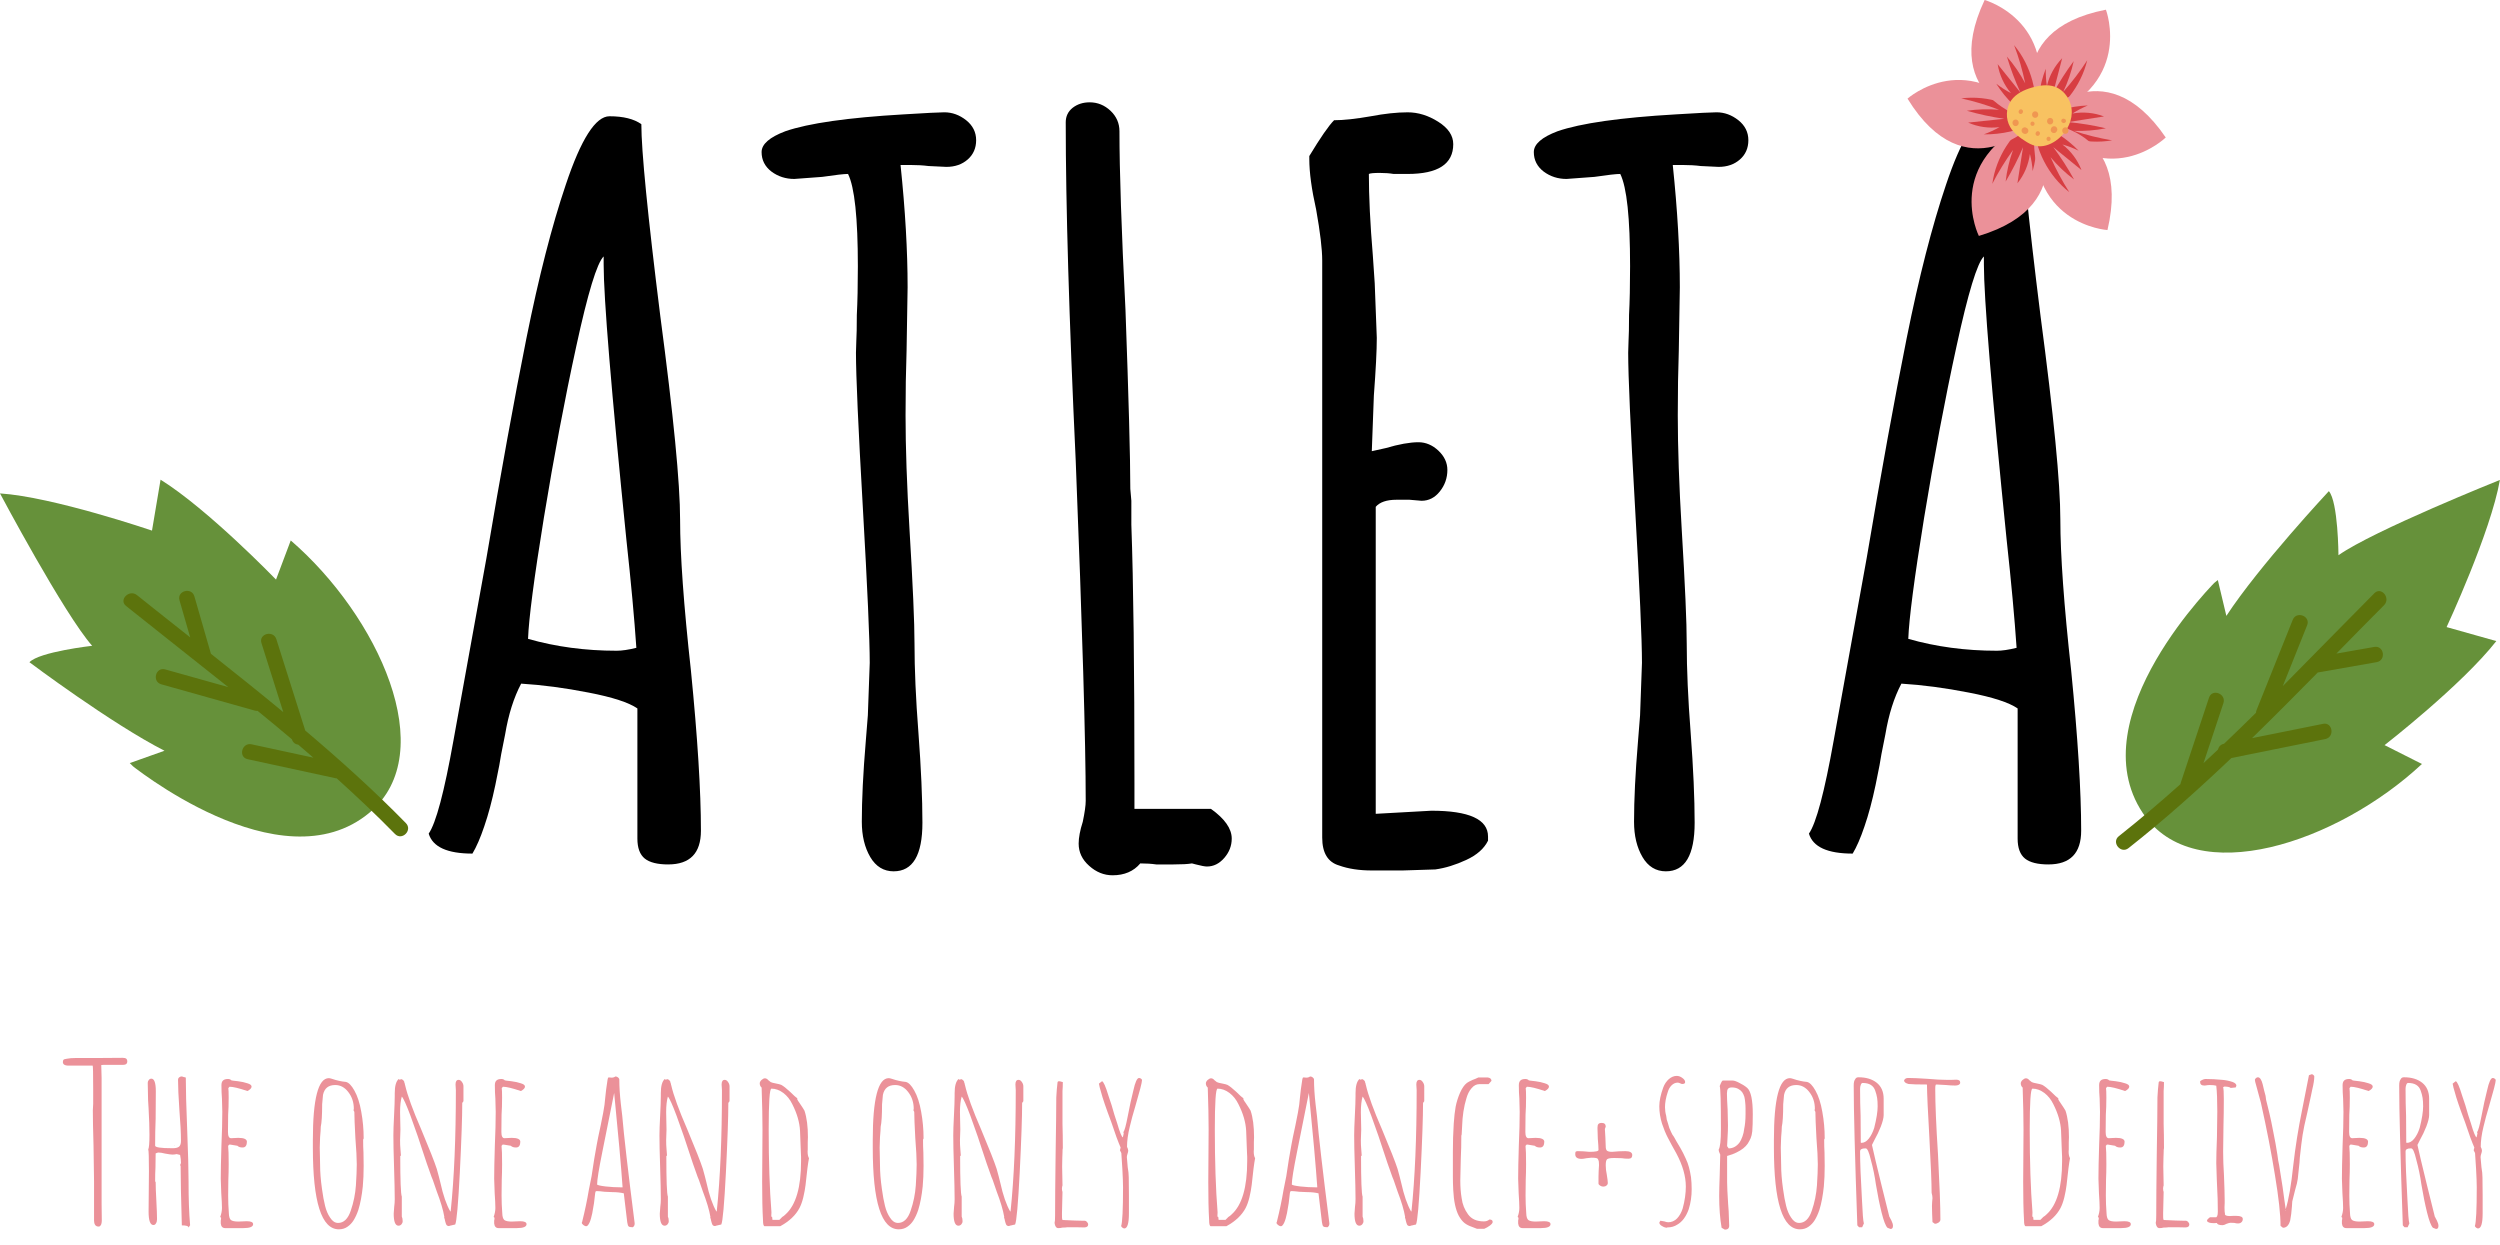 <?xml version="1.0" encoding="UTF-8" standalone="no"?>
<svg
   xmlns:dc="http://purl.org/dc/elements/1.1/"
   xmlns:cc="http://creativecommons.org/ns#"
   xmlns:rdf="http://www.w3.org/1999/02/22-rdf-syntax-ns#"
   xmlns:svg="http://www.w3.org/2000/svg"
   xmlns="http://www.w3.org/2000/svg"
   xmlns:xlink="http://www.w3.org/1999/xlink"
   xmlns:sodipodi="http://sodipodi.sourceforge.net/DTD/sodipodi-0.dtd"
   xmlns:inkscape="http://www.inkscape.org/namespaces/inkscape"
   width="226.855pt"
   height="112.935pt"
   viewBox="0 0 226.855 112.935"
   version="1.2"
   id="svg378"
   sodipodi:docname="Alteta_Logo_Horizontal.svg"
   inkscape:version="0.92.5 (2060ec1f9f, 2020-04-08)">
  <sodipodi:namedview
     pagecolor="#ffd1dc"
     bordercolor="#666666"
     borderopacity="1"
     objecttolerance="10"
     gridtolerance="10"
     guidetolerance="10"
     inkscape:pageopacity="0"
     inkscape:pageshadow="2"
     inkscape:window-width="1920"
     inkscape:window-height="1046"
     id="namedview380"
     showgrid="false"
     inkscape:zoom="0.944"
     inkscape:cx="-126.93241"
     inkscape:cy="55.090182"
     inkscape:window-x="-11"
     inkscape:window-y="-11"
     inkscape:window-maximized="1"
     inkscape:current-layer="svg378"
     inkscape:pagecheckerboard="false" />
  <defs
     id="defs115">
    <g
       id="g77">
      <symbol
         overflow="visible"
         id="glyph0-0"
         style="overflow:visible">
        <path
           style="stroke:none"
           d="M 2.969,-60.141 H 26.953 V 0 H 2.969 Z M 23.984,-2.969 V -57.062 H 5.953 v 54.094 z m 0,0"
           id="path2"
           inkscape:connector-curvature="0" />
      </symbol>
      <symbol
         overflow="visible"
         id="glyph0-1"
         style="overflow:visible">
        <path
           style="stroke:none"
           d="m 23.266,0 c -0.969,0 -1.68,-0.176 -2.125,-0.531 C 20.691,-0.895 20.469,-1.5 20.469,-2.344 v -11.812 c -0.781,-0.539 -2.258,-1.02 -4.422,-1.438 -2.168,-0.426 -4.211,-0.695 -6.125,-0.812 -0.668,1.262 -1.152,2.793 -1.453,4.594 L 8.109,-10 c -0.055,0.418 -0.23,1.352 -0.531,2.797 -0.305,1.438 -0.637,2.684 -1,3.734 C 6.223,-2.414 5.863,-1.586 5.5,-0.984 c -2.281,0 -3.605,-0.602 -3.969,-1.812 0.664,-0.957 1.414,-3.781 2.25,-8.469 l 2.984,-16.5 c 1.32,-7.812 2.535,-14.484 3.641,-20.016 1.113,-5.531 2.301,-10.16 3.562,-13.891 1.383,-4.145 2.707,-6.219 3.969,-6.219 1.258,0 2.223,0.242 2.891,0.719 0,2.406 0.57,8.211 1.719,17.406 1.195,9.012 1.797,15.172 1.797,18.484 0,3.188 0.328,7.758 0.984,13.703 0.602,6.074 0.906,10.914 0.906,14.516 0,2.043 -0.992,3.062 -2.969,3.062 z m -4.688,-19.391 c 0.477,0 1.078,-0.086 1.797,-0.266 -0.18,-2.645 -0.48,-5.922 -0.906,-9.828 -1.375,-13.582 -2.062,-21.906 -2.062,-24.969 v -0.719 c -0.605,0.594 -1.434,3.312 -2.484,8.156 -1.055,4.836 -2.031,10.016 -2.938,15.547 -0.898,5.531 -1.375,9.199 -1.438,11 2.52,0.719 5.195,1.078 8.031,1.078 z m 0,0"
           id="path5"
           inkscape:connector-curvature="0" />
      </symbol>
      <symbol
         overflow="visible"
         id="glyph0-2"
         style="overflow:visible">
        <path
           style="stroke:none"
           d="m 12.172,0.625 c -0.906,0 -1.617,-0.434 -2.125,-1.297 C 9.535,-1.547 9.281,-2.613 9.281,-3.875 c 0,-1.988 0.117,-4.422 0.359,-7.297 L 9.828,-13.531 10,-18.297 c 0,-2.102 -0.211,-6.789 -0.625,-14.062 C 8.957,-39.641 8.75,-44.332 8.75,-46.438 c 0,-0.176 0.008,-0.52 0.031,-1.031 0.031,-0.508 0.047,-1.305 0.047,-2.391 0.062,-1.195 0.094,-2.672 0.094,-4.422 0,-4.383 -0.297,-7.176 -0.891,-8.375 -0.367,0 -1.148,0.09 -2.344,0.266 l -2.531,0.188 c -0.781,0 -1.477,-0.223 -2.078,-0.672 -0.594,-0.457 -0.891,-1.047 -0.891,-1.766 0,-0.719 0.719,-1.348 2.156,-1.891 2.102,-0.727 5.68,-1.238 10.734,-1.531 2.039,-0.125 3.27,-0.188 3.688,-0.188 0.719,0 1.379,0.242 1.984,0.719 0.602,0.48 0.906,1.086 0.906,1.812 0,0.719 -0.258,1.305 -0.766,1.75 -0.512,0.449 -1.156,0.672 -1.938,0.672 l -1.625,-0.078 c -0.48,-0.062 -1.023,-0.094 -1.625,-0.094 h -0.906 c 0.426,4.086 0.641,7.781 0.641,11.094 l -0.094,5.766 C 13.281,-44.867 13.25,-42.914 13.25,-40.75 c 0,2.887 0.117,6.344 0.359,10.375 0.301,4.98 0.453,8.434 0.453,10.359 0,2.281 0.117,4.984 0.359,8.109 0.238,3.188 0.359,5.898 0.359,8.125 0,2.938 -0.871,4.406 -2.609,4.406 z m 0,0"
           id="path8"
           inkscape:connector-curvature="0" />
      </symbol>
      <symbol
         overflow="visible"
         id="glyph0-3"
         style="overflow:visible">
        <path
           style="stroke:none"
           d="m 21.188,1.359 c -0.781,0 -1.371,-0.289 -1.766,-0.859 -0.387,-0.57 -0.578,-1.281 -0.578,-2.125 0,-12.562 -0.242,-23.172 -0.719,-31.828 -1.449,-0.238 -2.469,-0.359 -3.062,-0.359 -2.469,0 -4.246,0.215 -5.328,0.641 0,3.367 0.27,8.445 0.812,15.234 0.477,7.211 0.719,12.32 0.719,15.328 0,0.594 -0.184,1.148 -0.547,1.656 C 10.363,-0.441 9.914,-0.188 9.375,-0.188 c -0.781,0 -1.5,-1.379 -2.156,-4.141 -0.969,-4.082 -1.75,-12.645 -2.344,-25.688 -0.43,-8.844 -0.641,-18.344 -0.641,-28.5 -0.062,-1.863 -0.094,-4.504 -0.094,-7.922 0,-1.082 0.516,-1.625 1.547,-1.625 0.594,0 1.203,0.152 1.828,0.453 0.633,0.293 1.102,0.621 1.406,0.984 -0.242,1.93 -0.359,4.184 -0.359,6.766 0,2.523 0.117,5.586 0.359,9.188 0.188,4.148 0.281,7.273 0.281,9.375 v 1.625 c -0.062,0.48 -0.094,1.055 -0.094,1.719 0,0.605 0.055,1.387 0.172,2.344 0.363,0 0.961,-0.031 1.797,-0.094 0.844,-0.062 1.688,-0.148 2.531,-0.266 1.988,-0.188 3.461,-0.281 4.422,-0.281 0,-5.227 -0.062,-10.066 -0.188,-14.516 L 17.672,-65.812 V -68.25 c 0.781,0 1.469,0.137 2.062,0.406 0.602,0.273 1.055,0.617 1.359,1.031 0.539,0.668 0.875,1.812 1,3.438 v 2.062 c 0,5.18 0.297,15.07 0.891,29.672 0.539,13.219 0.812,23.137 0.812,29.75 0,0.844 -0.258,1.594 -0.766,2.25 -0.512,0.664 -1.125,1 -1.844,1 z m 0,0"
           id="path11"
           inkscape:connector-curvature="0" />
      </symbol>
      <symbol
         overflow="visible"
         id="glyph0-4"
         style="overflow:visible">
        <path
           style="stroke:none"
           d="M 9.562,0.984 C 8.781,0.984 8.07,0.695 7.438,0.125 6.801,-0.438 6.484,-1.109 6.484,-1.891 c 0,-0.539 0.125,-1.203 0.375,-1.984 C 7.035,-4.719 7.125,-5.348 7.125,-5.766 7.125,-11.117 6.82,-21.398 6.219,-36.609 5.613,-49.586 5.312,-59.832 5.312,-67.344 c 0,-0.539 0.207,-0.977 0.625,-1.312 0.426,-0.332 0.941,-0.5 1.547,-0.5 0.719,0 1.348,0.258 1.891,0.766 0.539,0.512 0.812,1.133 0.812,1.859 0,3.605 0.18,9.012 0.547,16.219 0.289,8 0.438,13.414 0.438,16.234 L 11.266,-33 v 2.172 c 0.188,5.23 0.281,13.043 0.281,23.438 v 2.344 h 6.938 C 19.742,-4.148 20.375,-3.25 20.375,-2.344 c 0,0.656 -0.23,1.246 -0.688,1.766 C 19.238,-0.066 18.719,0.188 18.125,0.188 17.938,0.188 17.602,0.125 17.125,0 L 16.766,-0.094 C 16.41,-0.031 15.844,0 15.062,0 H 13.531 C 13.102,-0.062 12.617,-0.094 12.078,-0.094 11.473,0.625 10.633,0.984 9.562,0.984 Z m 0,0"
           id="path14"
           inkscape:connector-curvature="0" />
      </symbol>
      <symbol
         overflow="visible"
         id="glyph0-5"
         style="overflow:visible">
        <path
           style="stroke:none"
           d="m 10.547,0.547 c -1.148,0 -2.137,-0.152 -2.969,-0.453 -1.023,-0.301 -1.531,-1.145 -1.531,-2.531 v -52.375 c 0,-1.02 -0.184,-2.551 -0.547,-4.594 -0.418,-1.863 -0.625,-3.398 -0.625,-4.609 v -0.266 c 1.02,-1.688 1.77,-2.77 2.25,-3.25 0.844,0 1.953,-0.117 3.328,-0.359 1.258,-0.238 2.375,-0.359 3.344,-0.359 0.957,0 1.883,0.289 2.781,0.859 0.906,0.574 1.359,1.25 1.359,2.031 0,1.805 -1.383,2.703 -4.141,2.703 H 12.531 c -0.367,-0.062 -0.789,-0.094 -1.266,-0.094 -0.543,0 -0.871,0.031 -0.984,0.094 0,2.043 0.117,4.508 0.359,7.391 L 10.812,-52.734 11,-47.781 c 0,1.148 -0.09,2.891 -0.266,5.234 L 10.547,-37.5 11.812,-37.781 c 1.195,-0.352 2.188,-0.531 2.969,-0.531 0.664,0 1.27,0.258 1.812,0.766 0.539,0.512 0.812,1.094 0.812,1.75 0,0.73 -0.23,1.383 -0.688,1.953 -0.449,0.562 -1,0.844 -1.656,0.844 l -1.094,-0.094 h -1.172 c -0.898,0 -1.527,0.215 -1.891,0.641 V -4.594 L 15.953,-4.875 c 3.426,0 5.141,0.781 5.141,2.344 v 0.375 c -0.355,0.719 -1.016,1.305 -1.984,1.75 C 18.148,0.039 17.219,0.328 16.312,0.453 l -2.969,0.094 z m 0,0"
           id="path17"
           inkscape:connector-curvature="0" />
      </symbol>
      <symbol
         overflow="visible"
         id="glyph1-0"
         style="overflow:visible">
        <path
           style="stroke:none"
           d="m 0.672,-13.422 h 5.344 V 0 h -5.344 z m 4.688,12.75 v -12.062 h -4.031 v 12.062 z m 0,0"
           id="path20"
           inkscape:connector-curvature="0" />
      </symbol>
      <symbol
         overflow="visible"
         id="glyph1-1"
         style="overflow:visible">
        <path
           style="stroke:none"
           d="m 3.328,0.125 c -0.137,0 -0.242,-0.055 -0.312,-0.156 -0.062,-0.102 -0.094,-0.227 -0.094,-0.375 V -3.984 L 2.875,-7.203 c -0.043,-1.438 -0.062,-2.508 -0.062,-3.219 l 0.031,-0.594 V -12.312 c 0,-1.445 -0.016,-2.172 -0.047,-2.172 h -2.281 c -0.105,0 -0.203,-0.023 -0.297,-0.078 -0.086,-0.062 -0.125,-0.141 -0.125,-0.234 0,-0.102 0.02,-0.176 0.062,-0.219 0.039,-0.039 0.148,-0.07 0.328,-0.094 0.188,-0.039 0.453,-0.062 0.797,-0.062 h 2.016 l 2.219,-0.016 c 0.156,0 0.266,0.027 0.328,0.078 0.062,0.055 0.094,0.137 0.094,0.25 0,0.211 -0.133,0.312 -0.391,0.312 h -1.781 l -0.188,0.016 0.031,1.172 v 11.406 L 3.625,-0.469 v 0.047 c 0,0.105 -0.012,0.195 -0.031,0.266 C 3.582,-0.082 3.555,-0.023 3.516,0.016 3.484,0.086 3.422,0.125 3.328,0.125 Z m 0,0"
           id="path23"
           inkscape:connector-curvature="0" />
      </symbol>
      <symbol
         overflow="visible"
         id="glyph1-2"
         style="overflow:visible">
        <path
           style="stroke:none"
           d="M 5.078,0.219 C 5.078,0.082 4.875,0.016 4.469,0.016 4.395,-2.461 4.359,-4.258 4.359,-5.375 L 4.312,-5.453 4.391,-5.641 C 4.391,-5.879 4.363,-6.125 4.312,-6.375 L 4,-6.453 C 3.883,-6.422 3.754,-6.406 3.609,-6.406 3.492,-6.406 3.27,-6.438 2.938,-6.5 2.707,-6.562 2.5,-6.594 2.312,-6.594 l -0.219,0.078 c 0,0.469 -0.008,0.891 -0.016,1.266 -0.023,0.375 -0.031,0.797 -0.031,1.266 L 2.094,-3.906 c 0,0.375 0.02,0.938 0.062,1.688 0.039,0.742 0.062,1.297 0.062,1.672 0,0.148 -0.031,0.273 -0.094,0.375 -0.055,0.105 -0.133,0.156 -0.234,0.156 -0.293,0 -0.438,-0.406 -0.438,-1.219 0,-0.676 0.004,-1.289 0.016,-1.844 L 1.484,-4.906 c 0,-1.219 -0.023,-1.875 -0.062,-1.969 0.07,-0.133 0.109,-0.582 0.109,-1.344 0,-0.633 -0.027,-1.414 -0.078,-2.344 L 1.406,-11.344 1.375,-12.922 c 0,-0.094 0.031,-0.176 0.094,-0.25 0.062,-0.082 0.141,-0.125 0.234,-0.125 0.27,0 0.406,0.387 0.406,1.156 0,0.918 -0.008,1.746 -0.016,2.484 -0.031,0.742 -0.047,1.555 -0.047,2.438 0,0.156 0.508,0.234 1.531,0.234 H 3.656 c 0.258,0 0.445,-0.047 0.562,-0.141 0.113,-0.102 0.172,-0.273 0.172,-0.516 0,-0.719 -0.047,-1.645 -0.141,-2.781 -0.086,-1.238 -0.125,-2.164 -0.125,-2.781 0,-0.082 0.031,-0.148 0.094,-0.203 C 4.289,-13.469 4.375,-13.5 4.469,-13.5 l 0.188,0.062 c 0.094,0.012 0.148,0.027 0.172,0.047 0,1.055 0.039,2.621 0.125,4.703 0.082,2.094 0.125,3.664 0.125,4.703 C 5.078,-2.398 5.125,-1.07 5.219,0 Z M 3.797,-7.266 3.844,-7.219 H 3.797 Z m 0,0"
           id="path26"
           inkscape:connector-curvature="0" />
      </symbol>
      <symbol
         overflow="visible"
         id="glyph1-3"
         style="overflow:visible">
        <path
           style="stroke:none"
           d="m 1.828,0.266 c -0.242,0 -0.375,-0.141 -0.406,-0.422 v -0.266 c 0.02,-0.062 0.031,-0.145 0.031,-0.25 L 1.375,-0.75 c 0.102,-0.281 0.156,-0.551 0.156,-0.812 0,-0.312 -0.023,-0.754 -0.062,-1.328 L 1.422,-4.219 c 0,-0.676 0.02,-1.688 0.062,-3.031 C 1.535,-8.438 1.562,-9.445 1.562,-10.281 L 1.531,-11.484 C 1.5,-11.848 1.484,-12.254 1.484,-12.703 c 0,-0.195 0.047,-0.336 0.141,-0.422 0.094,-0.094 0.242,-0.141 0.453,-0.141 0.133,0 0.238,0.043 0.312,0.125 0.031,0.012 0.227,0.039 0.594,0.078 0.332,0.043 0.617,0.105 0.859,0.188 0.25,0.074 0.375,0.172 0.375,0.297 0,0.137 -0.125,0.273 -0.375,0.406 -0.762,-0.258 -1.305,-0.391 -1.625,-0.391 l -0.109,0.125 c 0.02,0.125 0.031,0.414 0.031,0.859 0,0.586 -0.016,1.105 -0.047,1.562 -0.012,0.469 -0.016,0.992 -0.016,1.562 0,0.375 0.094,0.562 0.281,0.562 l 0.312,-0.016 c 0.113,-0.008 0.227,-0.016 0.344,-0.016 0.52,0 0.781,0.121 0.781,0.359 0,0.148 -0.031,0.273 -0.094,0.375 -0.062,0.094 -0.164,0.141 -0.297,0.141 -0.211,0 -0.367,-0.051 -0.469,-0.156 L 2.297,-7.312 H 2.188 l -0.094,0.109 v 0.062 c 0.031,0.23 0.047,0.762 0.047,1.594 0,0.523 -0.012,0.996 -0.031,1.422 L 2.094,-2.703 c 0,0.531 0.02,1.07 0.062,1.609 0.008,0.312 0.07,0.523 0.188,0.625 0.125,0.094 0.348,0.141 0.672,0.141 L 3.375,-0.344 c 0.125,-0.008 0.258,-0.016 0.406,-0.016 0.383,0 0.578,0.09 0.578,0.266 0,0.238 -0.293,0.359 -0.875,0.359 z m 0,0"
           id="path29"
           inkscape:connector-curvature="0" />
      </symbol>
      <symbol
         overflow="visible"
         id="glyph1-4"
         style="overflow:visible">
        <path
           style="stroke:none"
           d=""
           id="path32"
           inkscape:connector-curvature="0" />
      </symbol>
      <symbol
         overflow="visible"
         id="glyph1-5"
         style="overflow:visible">
        <path
           style="stroke:none"
           d="M 3.547,0.375 C 1.973,0.375 1.188,-2.094 1.188,-7.031 v -0.703 c 0,-3.738 0.484,-5.609 1.453,-5.609 0.062,0 0.156,0.023 0.281,0.062 0.426,0.148 0.848,0.242 1.266,0.281 0.25,0.055 0.504,0.312 0.766,0.781 0.281,0.492 0.488,1.133 0.625,1.922 0.145,0.793 0.219,1.602 0.219,2.422 L 5.75,-7.766 c 0,0.438 0.008,0.836 0.031,1.188 L 5.797,-5.375 c 0,0.688 -0.027,1.309 -0.078,1.859 C 5.633,-2.691 5.5,-1.977 5.312,-1.375 c -0.125,0.367 -0.266,0.672 -0.422,0.922 -0.148,0.242 -0.336,0.438 -0.562,0.594 C 4.109,0.297 3.848,0.375 3.547,0.375 Z M 3.469,-0.203 c 0.52,0 0.906,-0.367 1.156,-1.109 0.258,-0.75 0.414,-1.516 0.469,-2.297 0.051,-0.801 0.078,-1.441 0.078,-1.922 0,-0.539 -0.043,-1.332 -0.125,-2.375 -0.062,-1.164 -0.094,-1.957 -0.094,-2.375 L 4.875,-10.438 4.906,-10.547 c 0,-0.594 -0.168,-1.102 -0.5,-1.531 -0.324,-0.426 -0.719,-0.641 -1.188,-0.641 -0.617,0 -0.984,0.297 -1.109,0.891 -0.023,0.199 -0.047,0.484 -0.078,0.859 0,0.992 -0.043,1.668 -0.125,2.031 0,0.199 -0.023,0.516 -0.062,0.953 l -0.031,0.938 c 0,0.305 0.004,0.562 0.016,0.781 l 0.016,0.812 c 0,0.625 0.055,1.352 0.172,2.172 0.082,0.605 0.176,1.117 0.281,1.531 0.102,0.418 0.254,0.773 0.453,1.062 0.207,0.324 0.445,0.484 0.719,0.484 z m 0,0"
           id="path35"
           inkscape:connector-curvature="0" />
      </symbol>
      <symbol
         overflow="visible"
         id="glyph1-6"
         style="overflow:visible">
        <path
           style="stroke:none"
           d="M 6.578,0.078 C 6.473,0.078 6.395,0.039 6.344,-0.031 6.301,-0.113 6.258,-0.238 6.219,-0.406 6.207,-0.508 6.18,-0.602 6.141,-0.688 L 6.156,-0.75 C 6.051,-1.375 5.82,-2.145 5.469,-3.062 L 5.109,-4.109 C 5.086,-4.129 4.961,-4.469 4.734,-5.125 L 4.562,-5.609 c -1.211,-3.727 -1.965,-5.75 -2.266,-6.062 -0.105,0.367 -0.156,0.836 -0.156,1.406 0,0.312 0.004,0.586 0.016,0.812 L 2.172,-8.672 2.156,-8.188 c -0.012,0.148 -0.016,0.309 -0.016,0.484 0,0.293 0.008,0.547 0.031,0.766 0.031,0.43 0.047,0.641 0.047,0.641 h -0.062 c 0,2.242 0.047,3.477 0.141,3.703 v 1.812 C 2.348,-0.676 2.375,-0.535 2.375,-0.359 c 0,0.105 -0.039,0.199 -0.109,0.281 -0.074,0.082 -0.164,0.125 -0.266,0.125 -0.293,0 -0.438,-0.363 -0.438,-1.094 L 1.609,-1.688 c 0.031,-0.207 0.047,-0.43 0.047,-0.672 0,-0.645 -0.023,-1.609 -0.062,-2.891 -0.043,-1.289 -0.062,-2.258 -0.062,-2.906 0,-0.383 0.02,-0.977 0.062,-1.781 0.039,-0.789 0.062,-1.383 0.062,-1.781 v -0.25 c 0,-0.656 0.117,-1.086 0.359,-1.297 l 0.062,0.062 L 2.281,-13.25 c 0.051,0.023 0.109,0.062 0.172,0.125 0.051,0.055 0.078,0.117 0.078,0.188 l 0.047,0.125 c 0,0.023 0,0.043 0,0.062 0.008,0.023 0.016,0.031 0.016,0.031 0.219,0.949 0.703,2.281 1.453,4 0.758,1.812 1.234,3.016 1.422,3.609 0.133,0.469 0.242,0.887 0.328,1.25 0.25,1.137 0.551,2.012 0.906,2.625 l 0.031,-0.047 c 0.312,-2.977 0.469,-6.633 0.469,-10.969 L 7.188,-12.5 c -0.012,-0.062 -0.016,-0.148 -0.016,-0.266 0,-0.281 0.094,-0.422 0.281,-0.422 0.113,0 0.211,0.062 0.297,0.188 0.094,0.125 0.141,0.262 0.141,0.406 V -11.25 l -0.109,0.156 c 0,1.281 -0.074,3.383 -0.219,6.297 C 7.414,-1.891 7.273,-0.312 7.141,-0.062 l -0.344,0.078 v 0.031 L 6.781,0.016 Z m 0,0"
           id="path38"
           inkscape:connector-curvature="0" />
      </symbol>
      <symbol
         overflow="visible"
         id="glyph1-7"
         style="overflow:visible">
        <path
           style="stroke:none"
           d="M 5.406,0.188 C 5.207,0.188 5.082,0.16 5.031,0.109 4.977,0.066 4.938,-0.055 4.906,-0.266 4.789,-1.242 4.719,-1.852 4.688,-2.094 L 4.594,-2.891 C 4.289,-2.961 3.953,-3 3.578,-3 L 2.859,-3.031 C 2.535,-3.07 2.301,-3.094 2.156,-3.094 2.07,-3.094 2.023,-3.062 2.016,-3 c 0,0.043 -0.008,0.062 -0.016,0.062 l -0.047,0.406 c -0.012,0.242 -0.086,0.719 -0.219,1.438 -0.074,0.367 -0.156,0.652 -0.25,0.859 C 1.379,-0.016 1.281,0.094 1.188,0.094 1.102,0.094 1.016,0.055 0.922,-0.016 0.828,-0.086 0.781,-0.16 0.781,-0.234 l 0.031,-0.062 0.016,-0.062 c 0.238,-0.957 0.438,-1.906 0.594,-2.844 l 0.25,-1.25 0.234,-1.531 c 0,0 0.078,-0.441 0.234,-1.328 0.062,-0.352 0.18,-0.938 0.359,-1.75 0.188,-0.906 0.301,-1.523 0.344,-1.859 0.008,-0.039 0.035,-0.289 0.078,-0.75 0.051,-0.508 0.098,-0.883 0.141,-1.125 0.039,-0.352 0.082,-0.555 0.125,-0.609 h 0.141 c 0.031,0.012 0.078,0.016 0.141,0.016 0.156,0 0.273,-0.035 0.359,-0.109 0.094,0 0.176,0.031 0.25,0.094 0.07,0.055 0.109,0.121 0.109,0.203 0,0.648 0.047,1.387 0.141,2.219 0.051,0.43 0.094,0.781 0.125,1.062 0.145,1.73 0.52,4.977 1.125,9.734 v 0.062 c 0,0.133 -0.059,0.238 -0.172,0.312 z M 4.484,-3.438 C 4.348,-5.375 4.094,-8.227 3.719,-12 l -1.078,5.375 c -0.312,1.543 -0.469,2.516 -0.469,2.922 0,0.062 0.254,0.125 0.766,0.188 0.508,0.055 0.957,0.078 1.344,0.078 z m 0,0"
           id="path41"
           inkscape:connector-curvature="0" />
      </symbol>
      <symbol
         overflow="visible"
         id="glyph1-8"
         style="overflow:visible">
        <path
           style="stroke:none"
           d="m 1.828,0.094 c -0.105,0 -0.156,-0.176 -0.156,-0.531 -0.055,-0.926 -0.078,-2.094 -0.078,-3.5 0,-0.883 0.004,-1.676 0.016,-2.375 L 1.625,-8.688 c 0,-1.02 -0.027,-2.285 -0.078,-3.797 C 1.43,-12.586 1.375,-12.719 1.375,-12.875 c 0,-0.094 0.051,-0.191 0.156,-0.297 0.113,-0.102 0.219,-0.156 0.312,-0.156 0.113,0 0.219,0.059 0.312,0.172 l 0.219,0.172 c 0.082,0.043 0.238,0.086 0.469,0.125 0.227,0.043 0.391,0.086 0.484,0.125 0.195,0.105 0.461,0.312 0.797,0.625 0.32,0.324 0.547,0.523 0.672,0.594 l -0.031,0.047 c 0.02,0.086 0.125,0.258 0.312,0.516 0.145,0.211 0.266,0.398 0.359,0.562 0.207,0.625 0.312,1.43 0.312,2.406 0,0.168 -0.008,0.32 -0.016,0.453 V -6.875 L 5.719,-6.688 c 0,0.262 0.039,0.465 0.125,0.609 -0.086,0.43 -0.188,1.242 -0.312,2.438 -0.043,0.344 -0.109,0.715 -0.203,1.109 -0.094,0.387 -0.211,0.711 -0.344,0.969 -0.344,0.656 -0.93,1.211 -1.75,1.656 z M 3.156,-0.484 C 3.25,-0.586 3.336,-0.676 3.422,-0.75 c 0,0 0.047,-0.031 0.141,-0.094 L 3.719,-0.984 C 4.656,-1.828 5.125,-3.438 5.125,-5.812 V -6.203 C 5.113,-6.305 5.109,-6.422 5.109,-6.547 L 5.031,-8.578 C 4.988,-9.348 4.754,-10.148 4.328,-10.984 4.129,-11.398 3.859,-11.738 3.516,-12 3.172,-12.258 2.812,-12.391 2.438,-12.391 c -0.168,0 -0.25,1.242 -0.25,3.719 0,2.875 0.082,5.375 0.25,7.5 L 2.422,-0.781 2.5,-0.75 2.531,-0.484 Z m 0,0"
           id="path44"
           inkscape:connector-curvature="0" />
      </symbol>
      <symbol
         overflow="visible"
         id="glyph1-9"
         style="overflow:visible">
        <path
           style="stroke:none"
           d="m 1.812,0.266 c -0.188,0 -0.305,-0.156 -0.344,-0.469 0.031,-0.082 0.047,-0.301 0.047,-0.656 0,-1.238 0.016,-3.07 0.047,-5.5 0.039,-2.414 0.062,-4.16 0.062,-5.234 l 0.047,-0.719 0.062,-0.609 c 0,-0.094 0.047,-0.141 0.141,-0.141 0.062,0 0.156,0.023 0.281,0.062 l 0.062,0.016 c 0,0.305 -0.012,0.574 -0.031,0.812 v 2.969 C 2.207,-8.555 2.219,-7.82 2.219,-7 2.195,-6.938 2.188,-6.789 2.188,-6.562 L 2.172,-6.141 C 2.16,-5.867 2.156,-5.594 2.156,-5.312 c 0,0.312 0.004,0.594 0.016,0.844 L 2.188,-3.609 2.141,-3.438 2.156,-3.469 c 0,0.043 -0.008,0.074 -0.016,0.094 v 0.078 c 0,0.105 0.016,0.199 0.047,0.281 L 2.141,-1.094 v 0.125 c 0,0.23 0.004,0.367 0.016,0.406 0,0.062 0.031,0.094 0.094,0.094 l 1.047,0.047 c 0.312,0 0.523,0.008 0.641,0.016 0.113,0 0.18,0 0.203,0 h 0.062 c 0.07,0 0.141,0.039 0.203,0.109 0.07,0.074 0.109,0.152 0.109,0.234 0,0.164 -0.109,0.254 -0.328,0.266 C 3.957,0.191 3.398,0.188 2.516,0.188 L 2.562,0.203 c -0.137,0 -0.266,0.004 -0.391,0.016 C 2.066,0.25 1.945,0.266 1.812,0.266 Z m 0,0"
           id="path47"
           inkscape:connector-curvature="0" />
      </symbol>
      <symbol
         overflow="visible"
         id="glyph1-10"
         style="overflow:visible">
        <path
           style="stroke:none"
           d="M 2.781,0.297 C 2.738,0.297 2.68,0.27 2.609,0.219 2.547,0.164 2.508,0.117 2.5,0.078 2.613,-0.242 2.672,-1.414 2.672,-3.438 c 0,-0.395 -0.023,-0.953 -0.062,-1.672 l -0.094,-1.438 -0.125,-0.25 0.062,-0.25 c -0.086,-0.188 -0.211,-0.5 -0.375,-0.938 -0.156,-0.445 -0.312,-0.898 -0.469,-1.359 -0.48,-1.27 -0.793,-2.188 -0.938,-2.75 -0.086,-0.27 -0.148,-0.52 -0.188,-0.75 l 0.281,-0.219 c 0.133,0.031 0.328,0.465 0.578,1.297 0.207,0.586 0.391,1.168 0.547,1.75 l 0.25,0.766 C 2.379,-8.426 2.551,-8 2.656,-7.969 L 2.734,-8.328 2.703,-8.438 C 2.805,-8.57 2.938,-9.047 3.094,-9.859 c 0.176,-0.938 0.348,-1.727 0.516,-2.375 0.164,-0.75 0.336,-1.125 0.516,-1.125 0.062,0 0.117,0.023 0.172,0.062 0.062,0.031 0.094,0.078 0.094,0.141 0,0.199 -0.203,0.992 -0.609,2.375 -0.199,0.656 -0.367,1.273 -0.5,1.844 -0.168,0.688 -0.25,1.297 -0.25,1.828 0.07,0.137 0.109,0.25 0.109,0.344 0,0.074 -0.023,0.168 -0.062,0.281 -0.043,0.125 -0.062,0.23 -0.062,0.312 0,0.062 0.023,0.367 0.078,0.906 0.062,0.355 0.094,0.664 0.094,0.922 0,0.586 0.004,1.117 0.016,1.594 v 1.688 c 0,0.906 -0.141,1.359 -0.422,1.359 z m 0,0"
           id="path50"
           inkscape:connector-curvature="0" />
      </symbol>
      <symbol
         overflow="visible"
         id="glyph1-11"
         style="overflow:visible">
        <path
           style="stroke:none"
           d="M 2.938,0.141 C 2.688,0.055 2.469,-0.055 2.281,-0.203 2.102,-0.348 1.93,-0.566 1.766,-0.859 1.484,-1.398 1.316,-2.176 1.266,-3.188 1.242,-3.633 1.234,-4.035 1.234,-4.391 V -6.688 c 0,-0.863 0.023,-1.707 0.078,-2.531 0.039,-0.602 0.098,-1.113 0.172,-1.531 0.082,-0.414 0.211,-0.832 0.391,-1.25 0.188,-0.426 0.395,-0.727 0.625,-0.906 0.094,-0.07 0.27,-0.164 0.531,-0.281 0.176,-0.062 0.348,-0.133 0.516,-0.219 H 4.406 c 0.008,0.012 0.031,0.016 0.062,0.016 l 0.094,0.031 0.094,0.062 c 0.031,0.031 0.047,0.059 0.047,0.078 0.02,0.023 0.031,0.062 0.031,0.125 L 4.469,-12.797 H 3.625 c -0.262,0 -0.496,0.125 -0.703,0.375 -0.211,0.242 -0.367,0.555 -0.469,0.938 -0.105,0.336 -0.195,0.73 -0.266,1.188 -0.062,0.449 -0.102,0.844 -0.109,1.188 -0.031,0.43 -0.047,0.719 -0.047,0.875 L 2,-8.125 c 0,0.75 -0.016,1.43 -0.047,2.031 L 1.906,-4.062 c 0,0.586 0.039,1.125 0.125,1.625 0.07,0.543 0.266,1.027 0.578,1.453 0.312,0.43 0.789,0.641 1.438,0.641 0.195,0 0.363,-0.055 0.5,-0.172 0.195,0 0.297,0.074 0.297,0.219 0,0.094 -0.086,0.203 -0.25,0.328 -0.168,0.125 -0.34,0.223 -0.516,0.297 h -0.656 z m 0,0"
           id="path53"
           inkscape:connector-curvature="0" />
      </symbol>
      <symbol
         overflow="visible"
         id="glyph1-12"
         style="overflow:visible">
        <path
           style="stroke:none"
           d="M 3.984,-3.5 C 3.898,-3.5 3.805,-3.531 3.703,-3.594 3.609,-3.656 3.562,-3.719 3.562,-3.781 v -0.625 c 0,-0.188 0.004,-0.363 0.016,-0.531 l 0.031,-0.516 c 0,-0.133 -0.008,-0.238 -0.016,-0.312 C 3.582,-5.836 3.555,-5.91 3.516,-5.984 3.484,-6.047 3.426,-6.082 3.344,-6.094 3.258,-6.113 3.117,-6.125 2.922,-6.125 L 2.469,-6.078 c -0.199,0.043 -0.344,0.062 -0.438,0.062 -0.387,0 -0.578,-0.141 -0.578,-0.422 0,-0.102 0.008,-0.176 0.031,-0.219 0.031,-0.039 0.094,-0.062 0.188,-0.062 L 2.188,-6.703 2.734,-6.656 c 0.551,0 0.828,-0.055 0.828,-0.172 0,-0.227 -0.023,-0.562 -0.062,-1 l -0.031,-1 c 0,-0.164 0.023,-0.281 0.078,-0.344 0.051,-0.07 0.156,-0.109 0.312,-0.109 0.238,0 0.359,0.117 0.359,0.344 l -0.078,0.203 0.047,0.781 0.031,0.812 c 0,0.188 0.039,0.32 0.125,0.391 0.094,0.062 0.242,0.094 0.453,0.094 L 5.391,-6.703 6,-6.719 c 0.414,0 0.625,0.121 0.625,0.359 0,0.219 -0.117,0.328 -0.344,0.328 -0.23,0 -0.434,-0.016 -0.609,-0.047 -0.18,-0.008 -0.387,-0.016 -0.625,-0.016 h -0.094 c -0.312,0 -0.516,0.039 -0.609,0.109 -0.086,0.074 -0.125,0.258 -0.125,0.547 0,0.281 0.031,0.562 0.094,0.844 0.062,0.375 0.094,0.633 0.094,0.766 0,0.094 -0.043,0.172 -0.125,0.234 C 4.207,-3.531 4.109,-3.5 3.984,-3.5 Z m 0,0"
           id="path56"
           inkscape:connector-curvature="0" />
      </symbol>
      <symbol
         overflow="visible"
         id="glyph1-13"
         style="overflow:visible">
        <path
           style="stroke:none"
           d="M 1.672,0.234 C 1.523,0.211 1.383,0.156 1.25,0.062 1.113,-0.02 1.039,-0.117 1.031,-0.234 L 1.125,-0.406 c 0.051,0 0.172,0.023 0.359,0.062 0.145,0.055 0.266,0.078 0.359,0.078 0.301,0 0.566,-0.113 0.797,-0.344 C 2.867,-0.848 3.039,-1.156 3.156,-1.531 3.344,-2.227 3.438,-2.883 3.438,-3.5 3.438,-4.426 3.156,-5.422 2.594,-6.484 2.25,-7.098 1.984,-7.586 1.797,-7.953 c -0.188,-0.363 -0.359,-0.781 -0.516,-1.25 -0.168,-0.539 -0.25,-1.066 -0.25,-1.578 0,-0.488 0.117,-1.062 0.359,-1.719 0.113,-0.301 0.281,-0.551 0.5,-0.75 0.227,-0.195 0.469,-0.297 0.719,-0.297 0.176,0 0.348,0.062 0.516,0.188 0.164,0.117 0.25,0.242 0.25,0.375 0,0.117 -0.086,0.172 -0.25,0.172 -0.062,0 -0.133,-0.02 -0.203,-0.062 -0.086,-0.039 -0.156,-0.062 -0.219,-0.062 -0.211,0 -0.398,0.086 -0.562,0.25 -0.156,0.156 -0.273,0.359 -0.344,0.609 -0.168,0.5 -0.25,0.961 -0.25,1.375 0,0.25 0.035,0.512 0.109,0.781 0.008,0.086 0.02,0.152 0.031,0.203 0.008,0.055 0.016,0.094 0.016,0.125 l 0.125,0.391 0.109,0.375 0.156,0.359 c 0.039,0.094 0.082,0.18 0.125,0.25 0.051,0.074 0.098,0.141 0.141,0.203 L 2.594,-7.594 c 0.051,0.086 0.164,0.277 0.344,0.578 0.176,0.305 0.336,0.621 0.484,0.953 0.133,0.281 0.234,0.547 0.297,0.797 0.07,0.25 0.133,0.555 0.188,0.906 0.039,0.336 0.062,0.699 0.062,1.094 0,0.648 -0.09,1.25 -0.266,1.812 -0.242,0.68 -0.59,1.148 -1.047,1.406 -0.25,0.164 -0.547,0.25 -0.891,0.25 z M 3.281,-12.875 c 0,-0.02 -0.008,-0.031 -0.016,-0.031 v 0.031 z m 0,0"
           id="path59"
           inkscape:connector-curvature="0" />
      </symbol>
      <symbol
         overflow="visible"
         id="glyph1-14"
         style="overflow:visible">
        <path
           style="stroke:none"
           d="m 1.734,0.234 c -0.148,-0.844 -0.219,-1.805 -0.219,-2.891 0,-0.426 0.016,-1.051 0.047,-1.875 l 0.047,-1.875 C 1.516,-6.594 1.469,-6.742 1.469,-6.859 c 0.133,-0.219 0.203,-0.836 0.203,-1.859 0,-2.438 -0.039,-3.738 -0.109,-3.906 0.125,-0.332 0.219,-0.5 0.281,-0.5 h 0.891 c 0.145,0 0.352,0.074 0.625,0.219 0.281,0.137 0.516,0.289 0.703,0.453 0.332,0.305 0.5,1.094 0.5,2.375 0,0.68 -0.016,1.199 -0.047,1.562 C 4.484,-8.254 4.438,-8.051 4.375,-7.906 c -0.062,0.148 -0.152,0.312 -0.266,0.5 -0.211,0.312 -0.555,0.586 -1.031,0.812 -0.199,0.105 -0.48,0.211 -0.844,0.312 v 2.391 c 0,0.344 0.031,1.008 0.094,1.984 l 0.047,0.641 0.047,1.312 c 0,0.238 -0.133,0.359 -0.391,0.359 z M 2.375,-6.969 c 0.383,0 0.711,-0.176 0.984,-0.531 C 3.453,-7.633 3.539,-7.816 3.625,-8.047 3.707,-8.273 3.758,-8.5 3.781,-8.719 c 0.082,-0.383 0.125,-0.832 0.125,-1.344 v -0.547 c 0,-0.188 -0.012,-0.363 -0.031,-0.531 C 3.863,-11.316 3.836,-11.488 3.797,-11.656 3.742,-11.82 3.676,-11.961 3.594,-12.078 3.508,-12.191 3.391,-12.289 3.234,-12.375 3.078,-12.457 2.883,-12.5 2.656,-12.5 c -0.156,0 -0.273,0.043 -0.344,0.125 -0.062,0.086 -0.094,0.227 -0.094,0.422 0,0.324 0.02,0.809 0.062,1.453 l 0.031,1.438 c 0,0.355 -0.012,0.672 -0.031,0.953 l -0.047,0.938 z m 0,0"
           id="path62"
           inkscape:connector-curvature="0" />
      </symbol>
      <symbol
         overflow="visible"
         id="glyph1-15"
         style="overflow:visible">
        <path
           style="stroke:none"
           d="M 4.531,0.234 C 4.363,0.066 4.188,-0.391 4,-1.141 3.812,-1.898 3.641,-2.75 3.484,-3.688 3.379,-4.445 3.223,-5.203 3.016,-5.953 2.859,-6.629 2.707,-6.969 2.562,-6.969 H 2.5 c -0.305,0 -0.453,0.094 -0.453,0.281 0,0.969 0.055,2.438 0.172,4.406 0.051,1.211 0.109,1.918 0.172,2.125 L 2.234,0.188 H 1.953 L 1.797,0.016 C 1.578,-6.18 1.469,-10.406 1.469,-12.656 c 0,-0.145 0.008,-0.266 0.031,-0.359 0.02,-0.094 0.062,-0.18 0.125,-0.266 0.051,-0.094 0.145,-0.141 0.281,-0.141 0.688,0 1.238,0.168 1.656,0.5 0.414,0.336 0.625,0.82 0.625,1.453 V -10 c 0,0.25 -0.086,0.594 -0.25,1.031 -0.168,0.43 -0.355,0.824 -0.562,1.188 l -0.25,0.5 c 0.145,0.68 0.438,1.906 0.875,3.688 0.438,1.781 0.672,2.727 0.703,2.828 0.02,0.012 0.039,0.047 0.062,0.109 0.02,0.055 0.062,0.133 0.125,0.234 0.094,0.188 0.141,0.352 0.141,0.484 0,0.188 -0.074,0.281 -0.219,0.281 z m -2.375,-7.703 c 0.25,0 0.473,-0.125 0.672,-0.375 0.207,-0.258 0.375,-0.586 0.5,-0.984 0.207,-0.82 0.312,-1.473 0.312,-1.953 0,-0.312 -0.016,-0.566 -0.047,-0.766 -0.031,-0.207 -0.09,-0.426 -0.172,-0.656 -0.156,-0.469 -0.539,-0.703 -1.141,-0.703 -0.074,0 -0.133,0.059 -0.172,0.172 -0.043,0.117 -0.062,0.234 -0.062,0.359 0,0.898 0.016,1.711 0.047,2.438 0.008,0.719 0.016,1.531 0.016,2.438 z m 0,0"
           id="path65"
           inkscape:connector-curvature="0" />
      </symbol>
      <symbol
         overflow="visible"
         id="glyph1-16"
         style="overflow:visible">
        <path
           style="stroke:none"
           d="M 2.781,-0.281 2.75,-1.031 C 2.738,-1.238 2.734,-1.477 2.734,-1.75 2.734,-1.883 2.738,-2 2.75,-2.094 l 0.031,-0.359 c 0,-0.133 -0.027,-0.297 -0.078,-0.484 0,-0.895 -0.07,-2.566 -0.203,-5.016 -0.137,-2.352 -0.211,-3.957 -0.219,-4.812 -0.836,0 -1.391,-0.016 -1.672,-0.047 -0.273,-0.07 -0.406,-0.18 -0.406,-0.328 0.062,-0.145 0.188,-0.219 0.375,-0.219 0.406,0 0.988,0.027 1.75,0.078 0.695,0.062 1.281,0.094 1.75,0.094 h 0.438 l 0.422,-0.016 c 0.238,0 0.359,0.09 0.359,0.266 0,0.086 -0.047,0.152 -0.141,0.203 -0.086,0.043 -0.188,0.062 -0.312,0.062 -0.262,0 -0.543,-0.016 -0.844,-0.047 l -0.859,-0.047 c -0.055,0 -0.078,0.023 -0.078,0.062 -0.023,0.043 -0.031,0.172 -0.031,0.391 0,1.305 0.082,3.273 0.25,5.906 C 3.426,-3.664 3.5,-1.695 3.5,-0.5 3.5,-0.406 3.441,-0.316 3.328,-0.234 3.211,-0.16 3.102,-0.125 3,-0.125 Z m 0,0"
           id="path68"
           inkscape:connector-curvature="0" />
      </symbol>
      <symbol
         overflow="visible"
         id="glyph1-17"
         style="overflow:visible">
        <path
           style="stroke:none"
           d="M 2.531,0 C 2.227,0 2.051,-0.066 2,-0.203 c -0.074,0 -0.133,0.008 -0.172,0.016 h -0.156 c -0.293,0 -0.48,-0.062 -0.562,-0.188 0,-0.094 0.051,-0.176 0.156,-0.25 L 1.375,-0.719 h 0.578 l 0.078,-0.094 0.047,-0.172 0.016,-0.25 c 0,-0.812 -0.023,-1.539 -0.062,-2.188 L 2,-4.172 1.953,-5.641 c 0,-0.52 0.02,-1.301 0.062,-2.344 l 0.031,-2.344 c 0,-1.02 -0.031,-1.797 -0.094,-2.328 -0.125,-0.039 -0.328,-0.062 -0.609,-0.062 l -0.219,0.016 c -0.086,0.023 -0.172,0.031 -0.266,0.031 -0.25,0 -0.375,-0.113 -0.375,-0.344 0,-0.051 0.055,-0.102 0.172,-0.156 0.125,-0.062 0.227,-0.094 0.312,-0.094 0.508,0 1.02,0.027 1.531,0.078 0.301,0.023 0.609,0.086 0.922,0.188 0.238,0.086 0.359,0.199 0.359,0.344 0,0.023 -0.023,0.074 -0.062,0.156 l -0.453,0.047 c -0.094,-0.082 -0.293,-0.125 -0.594,-0.125 l -0.094,0.062 c 0.039,0.117 0.062,0.469 0.062,1.062 0,0.887 -0.012,1.684 -0.031,2.391 l -0.031,2.406 c 0,0.605 0.023,1.336 0.078,2.188 0.039,0.98 0.062,1.719 0.062,2.219 V -2 c -0.012,0.105 -0.016,0.23 -0.016,0.375 0,0.305 0.016,0.492 0.047,0.562 l -0.016,0.031 c 0,0.137 0.148,0.203 0.453,0.203 0.113,0 0.211,-0.004 0.297,-0.016 H 3.781 c 0.383,0 0.578,0.094 0.578,0.281 0,0.125 -0.043,0.227 -0.125,0.297 -0.074,0.074 -0.18,0.109 -0.312,0.109 -0.117,0 -0.219,-0.016 -0.312,-0.047 -0.117,-0.008 -0.23,-0.016 -0.344,-0.016 -0.086,0 -0.211,0.031 -0.375,0.094 C 2.734,-0.039 2.613,0 2.531,0 Z m 0,0"
           id="path71"
           inkscape:connector-curvature="0" />
      </symbol>
      <symbol
         overflow="visible"
         id="glyph1-18"
         style="overflow:visible">
        <path
           style="stroke:none"
           d="m 3.016,0.062 c 0,-1.031 -0.168,-2.551 -0.5,-4.562 -0.324,-2.02 -0.75,-4.223 -1.281,-6.609 l -0.172,-0.625 -0.25,-0.922 c -0.086,-0.281 -0.125,-0.457 -0.125,-0.531 0,-0.039 0.023,-0.086 0.078,-0.141 0.062,-0.062 0.125,-0.094 0.188,-0.094 0.188,0 0.332,0.211 0.438,0.625 0.051,0.18 0.098,0.375 0.141,0.594 0.051,0.219 0.094,0.375 0.125,0.469 0.02,0.199 0.035,0.32 0.047,0.359 0.258,1.031 0.414,1.695 0.469,1.984 L 2.375,-8.375 2.562,-7.406 2.734,-6.375 c 0.039,0.355 0.094,0.668 0.156,0.938 l 0.312,1.969 c 0,0.062 0.047,0.406 0.141,1.031 l 0.141,0.984 c 0.27,-0.863 0.5,-2.191 0.688,-3.984 0.188,-1.656 0.453,-3.32 0.797,-5 0.289,-1.457 0.5,-2.516 0.625,-3.172 l 0.266,-0.094 c 0.051,0.012 0.098,0.039 0.141,0.078 0.051,0.043 0.078,0.086 0.078,0.125 0,0.293 -0.062,0.695 -0.188,1.203 L 5.781,-11.766 5.438,-10.188 c -0.211,0.875 -0.352,1.547 -0.422,2.016 -0.074,0.469 -0.156,1.148 -0.25,2.031 l -0.031,0.469 c -0.074,0.719 -0.125,1.211 -0.156,1.469 -0.031,0.25 -0.109,0.578 -0.234,0.984 -0.105,0.406 -0.195,0.762 -0.266,1.062 l -0.031,0.469 c -0.031,0.469 -0.086,0.887 -0.156,1.25 C 3.773,0.008 3.555,0.234 3.234,0.234 Z M 3.469,-1.391 3.438,-1.344 3.469,-1.312 Z m 0,0"
           id="path74"
           inkscape:connector-curvature="0" />
      </symbol>
    </g>
    <clipPath
       id="clip1">
      <path
         d="m 189,120 h 30.641 v 17 H 189 Z m 0,0"
         id="path79"
         inkscape:connector-curvature="0" />
    </clipPath>
    <clipPath
       id="clip2">
      <path
         d="m 173,126 h 19 v 28.887 h -19 z m 0,0"
         id="path82"
         inkscape:connector-curvature="0" />
    </clipPath>
    <clipPath
       id="clip3">
      <path
         d="M 158.152,117 H 189 v 17 h -30.848 z m 0,0"
         id="path85"
         inkscape:connector-curvature="0" />
    </clipPath>
    <clipPath
       id="clip4">
      <path
         d="m 173,98.637 h 17 V 128 h -17 z m 0,0"
         id="path88"
         inkscape:connector-curvature="0" />
    </clipPath>
    <clipPath
       id="clip5">
      <path
         d="m 221,119 h 35 v 35 h -35 z m 0,0"
         id="path91"
         inkscape:connector-curvature="0" />
    </clipPath>
    <clipPath
       id="clip6">
      <path
         d="m 228.047,162.203 -15.488,-19.234 37.383,-30.105 15.488,19.234 z m 0,0"
         id="path94"
         inkscape:connector-curvature="0" />
    </clipPath>
    <clipPath
       id="clip7">
      <path
         d="m 220,129 h 26 v 25 h -26 z m 0,0"
         id="path97"
         inkscape:connector-curvature="0" />
    </clipPath>
    <clipPath
       id="clip8">
      <path
         d="m 228.047,162.203 -15.488,-19.234 37.383,-30.105 15.488,19.234 z m 0,0"
         id="path100"
         inkscape:connector-curvature="0" />
    </clipPath>
    <clipPath
       id="clip9">
      <path
         d="m 121,121 h 37 v 34 h -37 z m 0,0"
         id="path103"
         inkscape:connector-curvature="0" />
    </clipPath>
    <clipPath
       id="clip10">
      <path
         d="m 166.395,145.973 -17.461,17.465 -33.941,-33.941 17.461,-17.465 z m 0,0"
         id="path106"
         inkscape:connector-curvature="0" />
    </clipPath>
    <clipPath
       id="clip11">
      <path
         d="m 132,132 h 27 v 23 h -27 z m 0,0"
         id="path109"
         inkscape:connector-curvature="0" />
    </clipPath>
    <clipPath
       id="clip12">
      <path
         d="m 166.395,145.973 -17.461,17.465 -33.941,-33.941 17.461,-17.465 z m 0,0"
         id="path112"
         inkscape:connector-curvature="0" />
    </clipPath>
    <filter
       style="color-interpolation-filters:sRGB"
       inkscape:label="Lighting"
       id="filter11853">
      <feComponentTransfer
         result="component"
         id="feComponentTransfer11851">
        <feFuncR
           type="gamma"
           amplitude="0.61"
           exponent="2.2"
           offset="0"
           id="feFuncR11845" />
        <feFuncG
           type="gamma"
           amplitude="0.61"
           exponent="2.2"
           offset="0"
           id="feFuncG11847" />
        <feFuncB
           type="gamma"
           amplitude="0.61"
           exponent="2.2"
           offset="0"
           id="feFuncB11849" />
      </feComponentTransfer>
    </filter>
    <filter
       style="color-interpolation-filters:sRGB"
       inkscape:label="Lighting"
       id="filter11863">
      <feComponentTransfer
         result="component"
         id="feComponentTransfer11861">
        <feFuncR
           type="gamma"
           amplitude="0.61"
           exponent="2.2"
           offset="0"
           id="feFuncR11855" />
        <feFuncG
           type="gamma"
           amplitude="0.61"
           exponent="2.2"
           offset="0"
           id="feFuncG11857" />
        <feFuncB
           type="gamma"
           amplitude="0.61"
           exponent="2.2"
           offset="0"
           id="feFuncB11859" />
      </feComponentTransfer>
    </filter>
    <filter
       style="color-interpolation-filters:sRGB"
       inkscape:label="Lighting"
       id="filter11873">
      <feComponentTransfer
         result="component"
         id="feComponentTransfer11871">
        <feFuncR
           type="gamma"
           amplitude="0.61"
           exponent="2.2"
           offset="0"
           id="feFuncR11865" />
        <feFuncG
           type="gamma"
           amplitude="0.61"
           exponent="2.2"
           offset="0"
           id="feFuncG11867" />
        <feFuncB
           type="gamma"
           amplitude="0.61"
           exponent="2.2"
           offset="0"
           id="feFuncB11869" />
      </feComponentTransfer>
    </filter>
    <filter
       style="color-interpolation-filters:sRGB"
       inkscape:label="Lighting"
       id="filter11883">
      <feComponentTransfer
         result="component"
         id="feComponentTransfer11881">
        <feFuncR
           type="gamma"
           amplitude="0.61"
           exponent="2.2"
           offset="0"
           id="feFuncR11875" />
        <feFuncG
           type="gamma"
           amplitude="0.61"
           exponent="2.2"
           offset="0"
           id="feFuncG11877" />
        <feFuncB
           type="gamma"
           amplitude="0.61"
           exponent="2.2"
           offset="0"
           id="feFuncB11879" />
      </feComponentTransfer>
    </filter>
    <filter
       style="color-interpolation-filters:sRGB"
       inkscape:label="Lighting"
       id="filter11893">
      <feComponentTransfer
         result="component"
         id="feComponentTransfer11891">
        <feFuncR
           type="gamma"
           amplitude="0.61"
           exponent="2.2"
           offset="0"
           id="feFuncR11885" />
        <feFuncG
           type="gamma"
           amplitude="0.61"
           exponent="2.2"
           offset="0"
           id="feFuncG11887" />
        <feFuncB
           type="gamma"
           amplitude="0.61"
           exponent="2.2"
           offset="0"
           id="feFuncB11889" />
      </feComponentTransfer>
    </filter>
    <filter
       style="color-interpolation-filters:sRGB"
       inkscape:label="Lighting"
       id="filter11903">
      <feComponentTransfer
         result="component"
         id="feComponentTransfer11901">
        <feFuncR
           type="gamma"
           amplitude="0.61"
           exponent="2.2"
           offset="0"
           id="feFuncR11895" />
        <feFuncG
           type="gamma"
           amplitude="0.61"
           exponent="2.2"
           offset="0"
           id="feFuncG11897" />
        <feFuncB
           type="gamma"
           amplitude="0.61"
           exponent="2.2"
           offset="0"
           id="feFuncB11899" />
      </feComponentTransfer>
    </filter>
    <filter
       style="color-interpolation-filters:sRGB"
       inkscape:label="Lighting"
       id="filter11913">
      <feComponentTransfer
         result="component"
         id="feComponentTransfer11911">
        <feFuncR
           type="gamma"
           amplitude="0.61"
           exponent="2.2"
           offset="0"
           id="feFuncR11905" />
        <feFuncG
           type="gamma"
           amplitude="0.61"
           exponent="2.2"
           offset="0"
           id="feFuncG11907" />
        <feFuncB
           type="gamma"
           amplitude="0.61"
           exponent="2.2"
           offset="0"
           id="feFuncB11909" />
      </feComponentTransfer>
    </filter>
    <filter
       style="color-interpolation-filters:sRGB"
       inkscape:label="Lighting"
       id="filter11923">
      <feComponentTransfer
         result="component"
         id="feComponentTransfer11921">
        <feFuncR
           type="gamma"
           amplitude="0.61"
           exponent="2.2"
           offset="0"
           id="feFuncR11915" />
        <feFuncG
           type="gamma"
           amplitude="0.61"
           exponent="2.2"
           offset="0"
           id="feFuncG11917" />
        <feFuncB
           type="gamma"
           amplitude="0.61"
           exponent="2.2"
           offset="0"
           id="feFuncB11919" />
      </feComponentTransfer>
    </filter>
    <filter
       style="color-interpolation-filters:sRGB"
       inkscape:label="Lighting"
       id="filter11933">
      <feComponentTransfer
         result="component"
         id="feComponentTransfer11931">
        <feFuncR
           type="gamma"
           amplitude="0.61"
           exponent="2.2"
           offset="0"
           id="feFuncR11925" />
        <feFuncG
           type="gamma"
           amplitude="0.61"
           exponent="2.2"
           offset="0"
           id="feFuncG11927" />
        <feFuncB
           type="gamma"
           amplitude="0.61"
           exponent="2.2"
           offset="0"
           id="feFuncB11929" />
      </feComponentTransfer>
    </filter>
    <filter
       style="color-interpolation-filters:sRGB"
       inkscape:label="Lighting"
       id="filter11943">
      <feComponentTransfer
         result="component"
         id="feComponentTransfer11941">
        <feFuncR
           type="gamma"
           amplitude="0.61"
           exponent="2.2"
           offset="0"
           id="feFuncR11935" />
        <feFuncG
           type="gamma"
           amplitude="0.61"
           exponent="2.2"
           offset="0"
           id="feFuncG11937" />
        <feFuncB
           type="gamma"
           amplitude="0.61"
           exponent="2.2"
           offset="0"
           id="feFuncB11939" />
      </feComponentTransfer>
    </filter>
    <filter
       style="color-interpolation-filters:sRGB"
       inkscape:label="Lighting"
       id="filter11953">
      <feComponentTransfer
         result="component"
         id="feComponentTransfer11951">
        <feFuncR
           type="gamma"
           amplitude="0.61"
           exponent="2.2"
           offset="0"
           id="feFuncR11945" />
        <feFuncG
           type="gamma"
           amplitude="0.61"
           exponent="2.2"
           offset="0"
           id="feFuncG11947" />
        <feFuncB
           type="gamma"
           amplitude="0.61"
           exponent="2.2"
           offset="0"
           id="feFuncB11949" />
      </feComponentTransfer>
    </filter>
    <filter
       style="color-interpolation-filters:sRGB"
       inkscape:label="Lighting"
       id="filter11963">
      <feComponentTransfer
         result="component"
         id="feComponentTransfer11961">
        <feFuncR
           type="gamma"
           amplitude="0.61"
           exponent="2.2"
           offset="0"
           id="feFuncR11955" />
        <feFuncG
           type="gamma"
           amplitude="0.61"
           exponent="2.2"
           offset="0"
           id="feFuncG11957" />
        <feFuncB
           type="gamma"
           amplitude="0.61"
           exponent="2.2"
           offset="0"
           id="feFuncB11959" />
      </feComponentTransfer>
    </filter>
    <filter
       style="color-interpolation-filters:sRGB"
       inkscape:label="Lighting"
       id="filter11973">
      <feComponentTransfer
         result="component"
         id="feComponentTransfer11971">
        <feFuncR
           type="gamma"
           amplitude="0.61"
           exponent="2.2"
           offset="0"
           id="feFuncR11965" />
        <feFuncG
           type="gamma"
           amplitude="0.61"
           exponent="2.2"
           offset="0"
           id="feFuncG11967" />
        <feFuncB
           type="gamma"
           amplitude="0.61"
           exponent="2.2"
           offset="0"
           id="feFuncB11969" />
      </feComponentTransfer>
    </filter>
    <filter
       style="color-interpolation-filters:sRGB"
       inkscape:label="Lighting"
       id="filter11983">
      <feComponentTransfer
         result="component"
         id="feComponentTransfer11981">
        <feFuncR
           type="gamma"
           amplitude="0.61"
           exponent="2.2"
           offset="0"
           id="feFuncR11975" />
        <feFuncG
           type="gamma"
           amplitude="0.61"
           exponent="2.2"
           offset="0"
           id="feFuncG11977" />
        <feFuncB
           type="gamma"
           amplitude="0.61"
           exponent="2.2"
           offset="0"
           id="feFuncB11979" />
      </feComponentTransfer>
    </filter>
    <filter
       style="color-interpolation-filters:sRGB"
       inkscape:label="Lighting"
       id="filter11993">
      <feComponentTransfer
         result="component"
         id="feComponentTransfer11991">
        <feFuncR
           type="gamma"
           amplitude="0.61"
           exponent="2.2"
           offset="0"
           id="feFuncR11985" />
        <feFuncG
           type="gamma"
           amplitude="0.61"
           exponent="2.2"
           offset="0"
           id="feFuncG11987" />
        <feFuncB
           type="gamma"
           amplitude="0.61"
           exponent="2.2"
           offset="0"
           id="feFuncB11989" />
      </feComponentTransfer>
    </filter>
    <filter
       style="color-interpolation-filters:sRGB"
       inkscape:label="Lighting"
       id="filter12003">
      <feComponentTransfer
         result="component"
         id="feComponentTransfer12001">
        <feFuncR
           type="gamma"
           amplitude="0.61"
           exponent="2.2"
           offset="0"
           id="feFuncR11995" />
        <feFuncG
           type="gamma"
           amplitude="0.61"
           exponent="2.2"
           offset="0"
           id="feFuncG11997" />
        <feFuncB
           type="gamma"
           amplitude="0.61"
           exponent="2.2"
           offset="0"
           id="feFuncB11999" />
      </feComponentTransfer>
    </filter>
    <filter
       style="color-interpolation-filters:sRGB"
       inkscape:label="Lighting"
       id="filter12013">
      <feComponentTransfer
         result="component"
         id="feComponentTransfer12011">
        <feFuncR
           type="gamma"
           amplitude="0.61"
           exponent="2.2"
           offset="0"
           id="feFuncR12005" />
        <feFuncG
           type="gamma"
           amplitude="0.61"
           exponent="2.2"
           offset="0"
           id="feFuncG12007" />
        <feFuncB
           type="gamma"
           amplitude="0.61"
           exponent="2.2"
           offset="0"
           id="feFuncB12009" />
      </feComponentTransfer>
    </filter>
    <filter
       style="color-interpolation-filters:sRGB"
       inkscape:label="Lighting"
       id="filter12023">
      <feComponentTransfer
         result="component"
         id="feComponentTransfer12021">
        <feFuncR
           type="gamma"
           amplitude="0.61"
           exponent="2.2"
           offset="0"
           id="feFuncR12015" />
        <feFuncG
           type="gamma"
           amplitude="0.61"
           exponent="2.2"
           offset="0"
           id="feFuncG12017" />
        <feFuncB
           type="gamma"
           amplitude="0.61"
           exponent="2.2"
           offset="0"
           id="feFuncB12019" />
      </feComponentTransfer>
    </filter>
    <filter
       style="color-interpolation-filters:sRGB"
       inkscape:label="Lighting"
       id="filter12033">
      <feComponentTransfer
         result="component"
         id="feComponentTransfer12031">
        <feFuncR
           type="gamma"
           amplitude="0.61"
           exponent="2.2"
           offset="0"
           id="feFuncR12025" />
        <feFuncG
           type="gamma"
           amplitude="0.61"
           exponent="2.2"
           offset="0"
           id="feFuncG12027" />
        <feFuncB
           type="gamma"
           amplitude="0.61"
           exponent="2.2"
           offset="0"
           id="feFuncB12029" />
      </feComponentTransfer>
    </filter>
    <filter
       style="color-interpolation-filters:sRGB"
       inkscape:label="Lighting"
       id="filter12043">
      <feComponentTransfer
         result="component"
         id="feComponentTransfer12041">
        <feFuncR
           type="gamma"
           amplitude="0.61"
           exponent="2.2"
           offset="0"
           id="feFuncR12035" />
        <feFuncG
           type="gamma"
           amplitude="0.61"
           exponent="2.2"
           offset="0"
           id="feFuncG12037" />
        <feFuncB
           type="gamma"
           amplitude="0.61"
           exponent="2.2"
           offset="0"
           id="feFuncB12039" />
      </feComponentTransfer>
    </filter>
    <filter
       style="color-interpolation-filters:sRGB"
       inkscape:label="Lighting"
       id="filter12053">
      <feComponentTransfer
         result="component"
         id="feComponentTransfer12051">
        <feFuncR
           type="gamma"
           amplitude="0.61"
           exponent="2.2"
           offset="0"
           id="feFuncR12045" />
        <feFuncG
           type="gamma"
           amplitude="0.61"
           exponent="2.2"
           offset="0"
           id="feFuncG12047" />
        <feFuncB
           type="gamma"
           amplitude="0.61"
           exponent="2.2"
           offset="0"
           id="feFuncB12049" />
      </feComponentTransfer>
    </filter>
    <filter
       style="color-interpolation-filters:sRGB"
       inkscape:label="Lighting"
       id="filter12063">
      <feComponentTransfer
         result="component"
         id="feComponentTransfer12061">
        <feFuncR
           type="gamma"
           amplitude="0.61"
           exponent="2.2"
           offset="0"
           id="feFuncR12055" />
        <feFuncG
           type="gamma"
           amplitude="0.61"
           exponent="2.2"
           offset="0"
           id="feFuncG12057" />
        <feFuncB
           type="gamma"
           amplitude="0.61"
           exponent="2.2"
           offset="0"
           id="feFuncB12059" />
      </feComponentTransfer>
    </filter>
    <filter
       style="color-interpolation-filters:sRGB"
       inkscape:label="Lighting"
       id="filter12073">
      <feComponentTransfer
         result="component"
         id="feComponentTransfer12071">
        <feFuncR
           type="gamma"
           amplitude="0.61"
           exponent="2.2"
           offset="0"
           id="feFuncR12065" />
        <feFuncG
           type="gamma"
           amplitude="0.61"
           exponent="2.2"
           offset="0"
           id="feFuncG12067" />
        <feFuncB
           type="gamma"
           amplitude="0.61"
           exponent="2.2"
           offset="0"
           id="feFuncB12069" />
      </feComponentTransfer>
    </filter>
    <filter
       style="color-interpolation-filters:sRGB"
       inkscape:label="Lighting"
       id="filter12083">
      <feComponentTransfer
         result="component"
         id="feComponentTransfer12081">
        <feFuncR
           type="gamma"
           amplitude="0.61"
           exponent="2.2"
           offset="0"
           id="feFuncR12075" />
        <feFuncG
           type="gamma"
           amplitude="0.61"
           exponent="2.2"
           offset="0"
           id="feFuncG12077" />
        <feFuncB
           type="gamma"
           amplitude="0.61"
           exponent="2.2"
           offset="0"
           id="feFuncB12079" />
      </feComponentTransfer>
    </filter>
    <filter
       style="color-interpolation-filters:sRGB"
       inkscape:label="Lighting"
       id="filter12093">
      <feComponentTransfer
         result="component"
         id="feComponentTransfer12091">
        <feFuncR
           type="gamma"
           amplitude="0.61"
           exponent="2.2"
           offset="0"
           id="feFuncR12085" />
        <feFuncG
           type="gamma"
           amplitude="0.61"
           exponent="2.2"
           offset="0"
           id="feFuncG12087" />
        <feFuncB
           type="gamma"
           amplitude="0.61"
           exponent="2.2"
           offset="0"
           id="feFuncB12089" />
      </feComponentTransfer>
    </filter>
    <filter
       style="color-interpolation-filters:sRGB"
       inkscape:label="Lighting"
       id="filter12103">
      <feComponentTransfer
         result="component"
         id="feComponentTransfer12101">
        <feFuncR
           type="gamma"
           amplitude="0.61"
           exponent="2.2"
           offset="0"
           id="feFuncR12095" />
        <feFuncG
           type="gamma"
           amplitude="0.61"
           exponent="2.2"
           offset="0"
           id="feFuncG12097" />
        <feFuncB
           type="gamma"
           amplitude="0.61"
           exponent="2.2"
           offset="0"
           id="feFuncB12099" />
      </feComponentTransfer>
    </filter>
    <filter
       style="color-interpolation-filters:sRGB"
       inkscape:label="Lighting"
       id="filter12113">
      <feComponentTransfer
         result="component"
         id="feComponentTransfer12111">
        <feFuncR
           type="gamma"
           amplitude="0.61"
           exponent="2.2"
           offset="0"
           id="feFuncR12105" />
        <feFuncG
           type="gamma"
           amplitude="0.61"
           exponent="2.2"
           offset="0"
           id="feFuncG12107" />
        <feFuncB
           type="gamma"
           amplitude="0.61"
           exponent="2.2"
           offset="0"
           id="feFuncB12109" />
      </feComponentTransfer>
    </filter>
    <filter
       style="color-interpolation-filters:sRGB"
       inkscape:label="Lighting"
       id="filter12123">
      <feComponentTransfer
         result="component"
         id="feComponentTransfer12121">
        <feFuncR
           type="gamma"
           amplitude="0.61"
           exponent="2.2"
           offset="0"
           id="feFuncR12115" />
        <feFuncG
           type="gamma"
           amplitude="0.61"
           exponent="2.2"
           offset="0"
           id="feFuncG12117" />
        <feFuncB
           type="gamma"
           amplitude="0.61"
           exponent="2.2"
           offset="0"
           id="feFuncB12119" />
      </feComponentTransfer>
    </filter>
    <filter
       style="color-interpolation-filters:sRGB"
       inkscape:label="Lighting"
       id="filter12133">
      <feComponentTransfer
         result="component"
         id="feComponentTransfer12131">
        <feFuncR
           type="gamma"
           amplitude="0.61"
           exponent="2.2"
           offset="0"
           id="feFuncR12125" />
        <feFuncG
           type="gamma"
           amplitude="0.61"
           exponent="2.2"
           offset="0"
           id="feFuncG12127" />
        <feFuncB
           type="gamma"
           amplitude="0.61"
           exponent="2.2"
           offset="0"
           id="feFuncB12129" />
      </feComponentTransfer>
    </filter>
    <filter
       style="color-interpolation-filters:sRGB"
       inkscape:label="Lighting"
       id="filter12143">
      <feComponentTransfer
         result="component"
         id="feComponentTransfer12141">
        <feFuncR
           type="gamma"
           amplitude="0.61"
           exponent="2.2"
           offset="0"
           id="feFuncR12135" />
        <feFuncG
           type="gamma"
           amplitude="0.61"
           exponent="2.2"
           offset="0"
           id="feFuncG12137" />
        <feFuncB
           type="gamma"
           amplitude="0.61"
           exponent="2.2"
           offset="0"
           id="feFuncB12139" />
      </feComponentTransfer>
    </filter>
    <filter
       style="color-interpolation-filters:sRGB"
       inkscape:label="Lighting"
       id="filter12153">
      <feComponentTransfer
         result="component"
         id="feComponentTransfer12151">
        <feFuncR
           type="gamma"
           amplitude="0.61"
           exponent="2.2"
           offset="0"
           id="feFuncR12145" />
        <feFuncG
           type="gamma"
           amplitude="0.61"
           exponent="2.2"
           offset="0"
           id="feFuncG12147" />
        <feFuncB
           type="gamma"
           amplitude="0.61"
           exponent="2.2"
           offset="0"
           id="feFuncB12149" />
      </feComponentTransfer>
    </filter>
    <filter
       style="color-interpolation-filters:sRGB"
       inkscape:label="Lighting"
       id="filter12163">
      <feComponentTransfer
         result="component"
         id="feComponentTransfer12161">
        <feFuncR
           type="gamma"
           amplitude="0.61"
           exponent="2.2"
           offset="0"
           id="feFuncR12155" />
        <feFuncG
           type="gamma"
           amplitude="0.61"
           exponent="2.2"
           offset="0"
           id="feFuncG12157" />
        <feFuncB
           type="gamma"
           amplitude="0.61"
           exponent="2.2"
           offset="0"
           id="feFuncB12159" />
      </feComponentTransfer>
    </filter>
  </defs>
  <g
     id="g123"
     style="fill:#000000;fill-opacity:1;stroke:#ffaaaa;stroke-width:1.9;stroke-miterlimit:4;stroke-dasharray:none"
     transform="translate(-66.719,-164.825)">
    <use
       style="fill:#000000;stroke:#ffaaaa;stroke-width:1.9;stroke-miterlimit:4;stroke-dasharray:none"
       id="use121"
       y="243.266"
       x="104.088"
       xlink:href="#glyph0-1"
       width="100%"
       height="100%" />
  </g>
  <g
     id="g127"
     style="fill:#000000;fill-opacity:1;stroke:#ffaaaa;stroke-width:1.9;stroke-miterlimit:4;stroke-dasharray:none"
     transform="translate(-66.719,-164.825)">
    <use
       style="fill:#000000;stroke:#ffaaaa;stroke-width:1.9;stroke-miterlimit:4;stroke-dasharray:none"
       id="use125"
       y="243.266"
       x="135.641"
       xlink:href="#glyph0-2"
       width="100%"
       height="100%" />
  </g>
  <g
     transform="translate(-97.617,-164.825)"
     id="g135"
     style="fill:#000000;fill-opacity:1;stroke:#ffaaaa;stroke-width:1.9;stroke-miterlimit:4;stroke-dasharray:none">
    <use
       style="fill:#000000;stroke:#ffaaaa;stroke-width:1.9;stroke-miterlimit:4;stroke-dasharray:none"
       height="100%"
       width="100%"
       id="use133"
       y="243.266"
       x="189.012"
       xlink:href="#glyph0-4" />
  </g>
  <g
     transform="translate(-97.617,-164.825)"
     id="g139"
     style="fill:#000000;fill-opacity:1;stroke:#ffaaaa;stroke-width:1.9;stroke-miterlimit:4;stroke-dasharray:none">
    <use
       style="fill:#000000;stroke:#ffaaaa;stroke-width:1.9;stroke-miterlimit:4;stroke-dasharray:none"
       height="100%"
       width="100%"
       id="use137"
       y="243.266"
       x="211.55"
       xlink:href="#glyph0-5" />
  </g>
  <g
     transform="translate(-97.617,-164.825)"
     id="g143"
     style="fill:#000000;fill-opacity:1;stroke:#ffaaaa;stroke-width:1.9;stroke-miterlimit:4;stroke-dasharray:none">
    <use
       style="fill:#000000;stroke:#ffaaaa;stroke-width:1.9;stroke-miterlimit:4;stroke-dasharray:none"
       height="100%"
       width="100%"
       id="use141"
       y="243.266"
       x="236.612"
       xlink:href="#glyph0-2" />
  </g>
  <g
     transform="translate(-97.617,-164.825)"
     id="g147"
     style="fill:#000000;fill-opacity:1;stroke:#ffaaaa;stroke-width:1.9;stroke-miterlimit:4;stroke-dasharray:none">
    <use
       style="fill:#000000;stroke:#ffaaaa;stroke-width:1.9;stroke-miterlimit:4;stroke-dasharray:none"
       height="100%"
       width="100%"
       id="use145"
       y="243.266"
       x="260.232"
       xlink:href="#glyph0-1" />
  </g>
  <path
     inkscape:connector-curvature="0"
     id="path149"
     d="m 184.941,10.945 c 0,0 -3.749,-8.139 6.154,-10.065 0,0 2.679,7.063 -6.154,10.065 z m 0,0"
     style="fill:#eb9199;fill-opacity:1;fill-rule:nonzero;stroke:none;stroke-width:0.381" />
  <path
     inkscape:connector-curvature="0"
     id="path151"
     d="m 185.737,7.818 c 0.219,-0.951 0.711,-1.84 1.39,-2.538 -0.281,1.069 -0.554,2.137 -0.835,3.204 0.563,-1.021 1.186,-2.003 1.881,-2.938 -0.21,0.958 -0.53,1.902 -0.952,2.789 0.798,-0.896 1.531,-1.854 2.179,-2.868 -0.577,2.381 -2.232,4.478 -4.42,5.578 -0.164,-1.625 0.062,-3.283 0.656,-4.807 -0.008,0.525 0.024,1.06 0.101,1.579 z m 0,0"
     style="fill:#d73d42;fill-opacity:1;fill-rule:nonzero;stroke:none;stroke-width:0.381" />
  <path
     style="clip-rule:nonzero;fill:#eb9199;fill-opacity:1;fill-rule:nonzero;stroke:none;stroke-width:0.381"
     d="m 184.893,10.811 c 0,0 5.929,-6.702 11.631,1.665 0,-0.007 -5.374,5.28 -11.631,-1.665 z m 0,0"
     id="path153"
     inkscape:connector-curvature="0" />
  <path
     inkscape:connector-curvature="0"
     id="path157"
     d="m 188.057,10.3 c 0.96,-0.173 1.96,-0.079 2.866,0.266 -1.086,0.174 -2.171,0.338 -3.258,0.512 1.156,0.109 2.305,0.298 3.429,0.566 -0.96,0.188 -1.945,0.266 -2.921,0.228 1.133,0.377 2.305,0.667 3.484,0.863 -2.405,0.417 -4.975,-0.274 -6.842,-1.853 1.414,-0.795 3.023,-1.25 4.639,-1.313 -0.484,0.204 -0.952,0.448 -1.397,0.731 z m 0,0"
     style="fill:#d73d42;fill-opacity:1;fill-rule:nonzero;stroke:none;stroke-width:0.381" />
  <path
     style="clip-rule:nonzero;fill:#eb9199;fill-opacity:1;fill-rule:nonzero;stroke:none;stroke-width:0.381"
     d="m 184.683,10.772 c 0,0 4.545,7.723 -5.117,10.637 0,0.009 -3.374,-6.755 5.117,-10.637 z m 0,0"
     id="path159"
     inkscape:connector-curvature="0" />
  <path
     inkscape:connector-curvature="0"
     id="path163"
     d="m 184.198,13.969 c -0.125,0.975 -0.522,1.902 -1.133,2.664 0.173,-1.092 0.344,-2.185 0.508,-3.277 -0.452,1.078 -0.984,2.115 -1.578,3.119 0.11,-0.982 0.336,-1.941 0.673,-2.868 -0.704,0.975 -1.336,2.005 -1.883,3.072 0.336,-2.427 1.78,-4.682 3.835,-5.993 0.32,1.603 0.265,3.276 -0.173,4.847 -0.031,-0.534 -0.118,-1.054 -0.25,-1.564 z m 0,0"
     style="fill:#d73d42;fill-opacity:1;fill-rule:nonzero;stroke:none;stroke-width:0.381" />
  <path
     style="clip-rule:nonzero;fill:#eb9199;fill-opacity:1;fill-rule:nonzero;stroke:none;stroke-width:0.381"
     d="m 184.628,11.172 c 0,0 -6.24,6.412 -11.536,-2.223 0,0 5.623,-5.02 11.536,2.223 z m 0,0"
     id="path165"
     inkscape:connector-curvature="0" />
  <path
     inkscape:connector-curvature="0"
     id="path169"
     d="m 181.442,11.534 c -0.961,0.125 -1.962,-0.016 -2.852,-0.409 1.094,-0.118 2.188,-0.235 3.28,-0.345 -1.147,-0.165 -2.287,-0.409 -3.398,-0.731 0.969,-0.141 1.953,-0.173 2.929,-0.086 -1.116,-0.432 -2.264,-0.778 -3.436,-1.037 2.421,-0.298 4.953,0.519 6.749,2.185 -1.453,0.731 -3.078,1.1 -4.703,1.083 0.493,-0.18 0.969,-0.4 1.43,-0.659 z m 0,0"
     style="fill:#d73d42;fill-opacity:1;fill-rule:nonzero;stroke:none;stroke-width:0.381" />
  <path
     style="clip-rule:nonzero;fill:#eb9199;fill-opacity:1;fill-rule:nonzero;stroke:none;stroke-width:0.381"
     d="m 184.503,10.952 c 0,0 -8.741,-1.792 -4.413,-10.952 0.007,0 7.248,2.02 4.413,10.952 z m 0,0"
     id="path171"
     inkscape:connector-curvature="0" />
  <path
     inkscape:connector-curvature="0"
     id="path175"
     d="m 182.481,8.453 c -0.633,-0.746 -1.055,-1.665 -1.211,-2.631 0.688,0.856 1.383,1.72 2.07,2.576 -0.484,-1.06 -0.899,-2.152 -1.234,-3.268 0.647,0.74 1.203,1.557 1.664,2.429 -0.243,-1.179 -0.579,-2.343 -1.008,-3.465 1.561,1.877 2.256,4.469 1.842,6.882 -1.397,-0.833 -2.593,-2.003 -3.46,-3.378 0.423,0.321 0.868,0.613 1.336,0.856 z m 0,0"
     style="fill:#d73d42;fill-opacity:1;fill-rule:nonzero;stroke:none;stroke-width:0.381" />
  <path
     inkscape:connector-curvature="0"
     id="path177"
     d="m 184.643,11.094 c 0,0 8.921,-0.094 6.593,9.781 0.008,0 -7.498,-0.446 -6.593,-9.781 z m 0,0"
     style="fill:#eb9199;fill-opacity:1;fill-rule:nonzero;stroke:none;stroke-width:0.381" />
  <path
     inkscape:connector-curvature="0"
     id="path179"
     d="m 187.151,13.113 c 0.774,0.597 1.375,1.406 1.726,2.317 -0.851,-0.691 -1.71,-1.39 -2.563,-2.082 0.697,0.935 1.329,1.917 1.89,2.939 -0.789,-0.589 -1.499,-1.265 -2.131,-2.02 0.484,1.1 1.054,2.161 1.703,3.174 -1.921,-1.509 -3.14,-3.89 -3.241,-6.342 1.539,0.519 2.953,1.406 4.085,2.578 -0.469,-0.235 -0.961,-0.424 -1.469,-0.566 z m 0,0"
     style="fill:#d73d42;fill-opacity:1;fill-rule:nonzero;stroke:none;stroke-width:0.381" />
  <path
     inkscape:connector-curvature="0"
     id="path181"
     d="m 184.715,13.238 c 0.633,0.134 1.296,-0.094 1.828,-0.463 0.827,-0.574 1.429,-1.524 1.453,-2.538 0.024,-1.014 -0.601,-2.043 -1.555,-2.374 -0.664,-0.228 -1.405,-0.109 -2.078,0.088 -0.71,0.211 -1.429,0.549 -1.859,1.155 -0.499,0.698 -0.522,1.689 -0.094,2.427 0.321,0.558 0.86,0.958 1.406,1.296 0.274,0.173 0.57,0.338 0.899,0.408 z m 0,0"
     style="fill:#f8c261;fill-opacity:1;fill-rule:nonzero;stroke:none;stroke-width:0.381" />
  <path
     inkscape:connector-curvature="0"
     id="path183"
     d="m 183.191,10.056 c -0.008,0.016 -0.008,0.024 -0.015,0.04 -0.031,0.094 0.039,0.22 0.132,0.243 0.109,0.024 0.202,-0.031 0.243,-0.132 0.008,-0.016 0.008,-0.024 0.015,-0.04 0.031,-0.094 -0.039,-0.22 -0.132,-0.243 -0.11,-0.024 -0.211,0.031 -0.243,0.132 z m 0,0"
     style="fill:#f09751;fill-opacity:1;fill-rule:nonzero;stroke:none;stroke-width:0.381" />
  <path
     inkscape:connector-curvature="0"
     id="path185"
     d="m 184.73,12.045 c -0.008,0.015 -0.008,0.024 -0.015,0.039 -0.031,0.095 0.039,0.22 0.132,0.244 0.109,0.024 0.202,-0.031 0.243,-0.134 0.008,-0.015 0.008,-0.024 0.015,-0.039 0.031,-0.095 -0.039,-0.22 -0.132,-0.244 -0.11,-0.031 -0.211,0.031 -0.243,0.134 z m 0,0"
     style="fill:#f09751;fill-opacity:1;fill-rule:nonzero;stroke:none;stroke-width:0.381" />
  <path
     inkscape:connector-curvature="0"
     id="path187"
     d="m 184.433,11.424 c 0.25,0 0.25,-0.393 0,-0.393 -0.25,0 -0.25,0.393 0,0.393 z m 0,0"
     style="fill:#f09751;fill-opacity:1;fill-rule:nonzero;stroke:none;stroke-width:0.381" />
  <path
     inkscape:connector-curvature="0"
     id="path189"
     d="m 185.893,12.799 c 0.25,0 0.25,-0.393 0,-0.393 -0.25,0 -0.25,0.393 0,0.393 z m 0,0"
     style="fill:#f09751;fill-opacity:1;fill-rule:nonzero;stroke:none;stroke-width:0.381" />
  <path
     inkscape:connector-curvature="0"
     id="path191"
     d="m 187.331,10.787 c -0.016,-0.008 -0.024,-0.008 -0.04,-0.015 -0.094,-0.031 -0.217,0.039 -0.241,0.132 -0.024,0.11 0.031,0.205 0.132,0.244 0.015,0.008 0.024,0.008 0.039,0.016 0.094,0.031 0.219,-0.04 0.243,-0.134 0.031,-0.118 -0.031,-0.213 -0.132,-0.244 z m 0,0"
     style="fill:#f09751;fill-opacity:1;fill-rule:nonzero;stroke:none;stroke-width:0.381" />
  <path
     inkscape:connector-curvature="0"
     id="path193"
     d="m 183.652,12.131 c 0.015,0.008 0.024,0.008 0.039,0.016 0.07,0.022 0.164,0.008 0.226,-0.033 0.062,-0.039 0.118,-0.101 0.134,-0.173 0.039,-0.165 -0.048,-0.307 -0.204,-0.362 -0.015,-0.008 -0.024,-0.008 -0.039,-0.015 -0.07,-0.024 -0.164,-0.008 -0.226,0.031 -0.062,0.039 -0.118,0.103 -0.134,0.173 -0.039,0.165 0.048,0.307 0.204,0.362 z m 0,0"
     style="fill:#f09751;fill-opacity:1;fill-rule:nonzero;stroke:none;stroke-width:0.381" />
  <path
     inkscape:connector-curvature="0"
     id="path195"
     d="m 184.675,10.693 c 0.375,0 0.375,-0.589 0,-0.589 -0.375,0 -0.375,0.589 0,0.589 z m 0,0"
     style="fill:#f09751;fill-opacity:1;fill-rule:nonzero;stroke:none;stroke-width:0.381" />
  <path
     inkscape:connector-curvature="0"
     id="path197"
     d="m 186.035,11.29 c 0.374,0 0.374,-0.589 0,-0.589 -0.375,0 -0.375,0.589 0,0.589 z m 0,0"
     style="fill:#f09751;fill-opacity:1;fill-rule:nonzero;stroke:none;stroke-width:0.381" />
  <path
     inkscape:connector-curvature="0"
     id="path199"
     d="m 187.416,12.144 c 0.375,0 0.375,-0.589 0,-0.589 -0.382,0 -0.382,0.589 0,0.589 z m 0,0"
     style="fill:#f09751;fill-opacity:1;fill-rule:nonzero;stroke:none;stroke-width:0.381" />
  <path
     inkscape:connector-curvature="0"
     id="path201"
     d="m 186.112,11.667 c -0.008,0.016 -0.008,0.024 -0.015,0.04 -0.024,0.07 -0.009,0.165 0.031,0.228 0.039,0.062 0.101,0.118 0.171,0.134 0.164,0.039 0.305,-0.048 0.359,-0.205 0.009,-0.015 0.009,-0.022 0.016,-0.039 0.024,-0.07 0.008,-0.165 -0.031,-0.228 -0.039,-0.062 -0.101,-0.118 -0.173,-0.134 -0.164,-0.039 -0.304,0.048 -0.359,0.204 z m 0,0"
     style="fill:#f09751;fill-opacity:1;fill-rule:nonzero;stroke:none;stroke-width:0.381" />
  <path
     inkscape:connector-curvature="0"
     id="path203"
     d="m 182.902,11.439 c 0.375,0 0.375,-0.589 0,-0.589 -0.382,0 -0.382,0.589 0,0.589 z m 0,0"
     style="fill:#f09751;fill-opacity:1;fill-rule:nonzero;stroke:none;stroke-width:0.381" />
  <g
     style="clip-rule:nonzero"
     transform="translate(-28.682,-76.343)"
     id="g209"
     clip-path="url(#clip5)">
    <g
       style="clip-rule:evenodd"
       id="g207"
       clip-path="url(#clip6)">
      <path
         inkscape:connector-curvature="0"
         id="path205"
         d="m 223.129,150.129 c 4.727,7.074 17.695,2.66 25.324,-4.461 l -3.391,-1.711 c 0,0 6.996,-5.43 10.141,-9.441 l -4.512,-1.27 c 0,0 4.012,-8.613 4.836,-13.352 0,0 -11.508,4.605 -14.648,6.832 0,0 -0.027,-4.832 -0.871,-5.816 0,0 -6.344,6.793 -9.301,11.32 l -0.789,-3.312 c 0,0 -12.656,12.426 -6.789,21.211 z m 0,0"
         style="fill:#66913a;fill-opacity:1;fill-rule:nonzero;stroke:none" />
    </g>
  </g>
  <g
     style="clip-rule:nonzero"
     transform="translate(-28.682,-76.343)"
     id="g215"
     clip-path="url(#clip7)">
    <g
       style="clip-rule:evenodd"
       id="g213"
       clip-path="url(#clip8)">
      <path
         inkscape:connector-curvature="0"
         id="path211"
         d="m 239.473,142.027 c -2.148,0.43 -4.293,0.863 -6.438,1.297 2.012,-1.961 3.996,-3.957 5.965,-5.957 1.781,-0.312 3.562,-0.625 5.34,-0.938 0.891,-0.156 0.68,-1.535 -0.207,-1.383 -1.148,0.203 -2.297,0.402 -3.445,0.605 1.441,-1.473 2.883,-2.941 4.328,-4.391 0.629,-0.629 -0.242,-1.727 -0.879,-1.086 -2.762,2.773 -5.516,5.613 -8.309,8.426 0.734,-1.84 1.473,-3.676 2.207,-5.516 0.34,-0.836 -0.969,-1.336 -1.305,-0.496 -1.094,2.727 -2.188,5.457 -3.281,8.184 -0.035,0.086 -0.051,0.168 -0.051,0.246 -0.961,0.949 -1.926,1.887 -2.902,2.816 0,0 -0.004,0 -0.004,0 -0.316,0.066 -0.488,0.281 -0.547,0.527 -0.434,0.414 -0.875,0.82 -1.312,1.23 0.602,-1.812 1.203,-3.629 1.805,-5.441 0.285,-0.855 -1.02,-1.359 -1.305,-0.5 -0.859,2.586 -1.715,5.168 -2.574,7.75 -0.012,0.035 -0.016,0.066 -0.019,0.098 -1.824,1.633 -3.68,3.211 -5.586,4.719 -0.711,0.555 0.168,1.645 0.875,1.086 3.23,-2.547 6.324,-5.312 9.336,-8.176 2.836,-0.574 5.676,-1.148 8.516,-1.719 0.883,-0.18 0.676,-1.562 -0.207,-1.383 z m 0,0"
         style="fill:#5c730c;fill-opacity:1;fill-rule:nonzero;stroke:none" />
    </g>
  </g>
  <g
     id="g221"
     clip-path="url(#clip9)"
     style="clip-rule:nonzero"
     transform="translate(-121.383,-78.419)">
    <g
       id="g219"
       clip-path="url(#clip10)"
       style="clip-rule:evenodd">
      <path
         id="path217"
         d="m 154.918,152.156 c 6.523,-5.457 0.75,-17.875 -7.152,-24.695 l -1.336,3.551 c 0,0 -6.148,-6.371 -10.477,-9.066 l -0.777,4.621 c 0,0 -8.992,-3.066 -13.793,-3.375 0,0 5.816,10.945 8.363,13.828 0,0 -4.801,0.543 -5.691,1.492 0,0 7.434,5.578 12.254,8.031 l -3.207,1.141 c 0,0 13.711,11.25 21.816,4.473 z m 0,0"
         style="fill:#66913a;fill-opacity:1;fill-rule:nonzero;stroke:none"
         inkscape:connector-curvature="0" />
    </g>
  </g>
  <g
     id="g227"
     clip-path="url(#clip11)"
     style="clip-rule:nonzero"
     transform="translate(-121.383,-78.419)">
    <g
       id="g225"
       clip-path="url(#clip12)"
       style="clip-rule:evenodd">
      <path
         id="path223"
         d="m 145.109,136.777 c 0.66,2.086 1.32,4.176 1.98,6.262 -2.168,-1.793 -4.363,-3.551 -6.566,-5.293 -0.5,-1.734 -1,-3.473 -1.5,-5.211 -0.25,-0.867 -1.602,-0.512 -1.352,0.355 0.32,1.121 0.645,2.242 0.969,3.363 -1.617,-1.277 -3.23,-2.551 -4.828,-3.832 -0.695,-0.559 -1.691,0.426 -0.988,0.988 3.055,2.449 6.176,4.883 9.27,7.359 -1.906,-0.535 -3.812,-1.07 -5.719,-1.605 -0.867,-0.246 -1.227,1.105 -0.355,1.352 2.828,0.797 5.66,1.59 8.488,2.387 0.09,0.023 0.172,0.027 0.25,0.023 1.047,0.852 2.086,1.711 3.113,2.582 0,0 0,0.004 0,0.004 0.098,0.305 0.332,0.457 0.582,0.484 0.457,0.391 0.91,0.781 1.363,1.176 -1.867,-0.406 -3.734,-0.809 -5.602,-1.211 -0.879,-0.191 -1.242,1.16 -0.355,1.352 2.66,0.574 5.32,1.148 7.977,1.727 0.035,0.008 0.07,0.008 0.102,0.012 1.816,1.637 3.59,3.312 5.289,5.047 0.633,0.645 1.621,-0.344 0.988,-0.988 -2.879,-2.941 -5.961,-5.719 -9.133,-8.402 -0.871,-2.762 -1.746,-5.523 -2.621,-8.285 -0.273,-0.855 -1.625,-0.504 -1.352,0.355 z m 0,0"
         style="fill:#5c730c;fill-opacity:1;fill-rule:nonzero;stroke:none"
         inkscape:connector-curvature="0" />
    </g>
  </g>
  <use
     style="fill:#eb9199;fill-opacity:1;filter:url(#filter12163)"
     id="use229"
     y="332.013"
     x="79.237"
     xlink:href="#glyph1-1"
     width="100%"
     height="100%"
     transform="translate(-73.625,-220.837)" />
  <use
     style="fill:#eb9199;fill-opacity:1;filter:url(#filter12153)"
     id="use233"
     y="332.013"
     x="85.656"
     xlink:href="#glyph1-2"
     width="100%"
     height="100%"
     transform="translate(-73.625,-220.837)" />
  <use
     style="fill:#eb9199;fill-opacity:1;filter:url(#filter12143)"
     id="use237"
     y="332.013"
     x="92.235"
     xlink:href="#glyph1-3"
     width="100%"
     height="100%"
     transform="translate(-73.625,-220.837)" />
  <g
     id="g243"
     style="fill:#eb9199;fill-opacity:1"
     transform="translate(-73.625,-164.825)">
    <use
       height="100%"
       width="100%"
       id="use241"
       y="332.013"
       x="97.386"
       xlink:href="#glyph1-4" />
  </g>
  <use
     style="fill:#eb9199;fill-opacity:1;filter:url(#filter12133)"
     id="use245"
     y="332.013"
     x="100.827"
     xlink:href="#glyph1-5"
     width="100%"
     height="100%"
     transform="translate(-73.625,-220.837)" />
  <use
     style="fill:#eb9199;fill-opacity:1;filter:url(#filter12123)"
     id="use249"
     y="332.013"
     x="107.789"
     xlink:href="#glyph1-6"
     width="100%"
     height="100%"
     transform="translate(-73.625,-220.837)" />
  <use
     style="fill:#eb9199;fill-opacity:1;filter:url(#filter12113)"
     id="use253"
     y="332.013"
     x="117.045"
     xlink:href="#glyph1-3"
     width="100%"
     height="100%"
     transform="translate(-73.625,-220.837)" />
  <g
     id="g259"
     style="fill:#eb9199;fill-opacity:1"
     transform="translate(-73.625,-164.825)">
    <use
       height="100%"
       width="100%"
       id="use257"
       y="332.013"
       x="122.196"
       xlink:href="#glyph1-4" />
  </g>
  <use
     style="fill:#eb9199;fill-opacity:1;filter:url(#filter12103)"
     id="use261"
     y="332.013"
     x="125.636"
     xlink:href="#glyph1-7"
     width="100%"
     height="100%"
     transform="translate(-73.625,-220.837)" />
  <use
     style="fill:#eb9199;fill-opacity:1;filter:url(#filter12093)"
     id="use265"
     y="332.013"
     x="131.934"
     xlink:href="#glyph1-6"
     width="100%"
     height="100%"
     transform="translate(-73.625,-220.837)" />
  <use
     style="fill:#eb9199;fill-opacity:1;filter:url(#filter12083)"
     id="use269"
     y="332.013"
     x="141.19"
     xlink:href="#glyph1-8"
     width="100%"
     height="100%"
     transform="translate(-73.625,-220.837)" />
  <g
     id="g275"
     style="fill:#eb9199;fill-opacity:1"
     transform="translate(-73.625,-164.825)">
    <use
       height="100%"
       width="100%"
       id="use273"
       y="332.013"
       x="148.192"
       xlink:href="#glyph1-4" />
  </g>
  <use
     style="fill:#eb9199;fill-opacity:1;filter:url(#filter12073)"
     id="use277"
     y="332.013"
     x="151.633"
     xlink:href="#glyph1-5"
     width="100%"
     height="100%"
     transform="translate(-73.625,-220.837)" />
  <use
     style="fill:#eb9199;fill-opacity:1;filter:url(#filter12063)"
     id="use281"
     y="332.013"
     x="158.594"
     xlink:href="#glyph1-6"
     width="100%"
     height="100%"
     transform="translate(-73.625,-220.837)" />
  <use
     style="fill:#eb9199;fill-opacity:1;filter:url(#filter12053)"
     id="use285"
     y="332.013"
     x="167.85"
     xlink:href="#glyph1-9"
     width="100%"
     height="100%"
     transform="translate(-73.625,-220.837)" />
  <use
     style="fill:#eb9199;fill-opacity:1;filter:url(#filter12043)"
     id="use289"
     y="332.013"
     x="172.86"
     xlink:href="#glyph1-10"
     width="100%"
     height="100%"
     transform="translate(-73.625,-220.837)" />
  <g
     id="g295"
     style="fill:#eb9199;fill-opacity:1"
     transform="translate(-73.625,-164.825)">
    <use
       height="100%"
       width="100%"
       id="use293"
       y="332.013"
       x="178.233"
       xlink:href="#glyph1-4" />
  </g>
  <use
     style="fill:#eb9199;fill-opacity:1;filter:url(#filter12033)"
     id="use297"
     y="332.013"
     x="181.673"
     xlink:href="#glyph1-8"
     width="100%"
     height="100%"
     transform="translate(-73.625,-220.837)" />
  <use
     style="fill:#eb9199;fill-opacity:1;filter:url(#filter12023)"
     id="use301"
     y="332.013"
     x="188.675"
     xlink:href="#glyph1-7"
     width="100%"
     height="100%"
     transform="translate(-73.625,-220.837)" />
  <use
     style="fill:#eb9199;fill-opacity:1;filter:url(#filter12013)"
     id="use305"
     y="332.013"
     x="194.973"
     xlink:href="#glyph1-6"
     width="100%"
     height="100%"
     transform="translate(-73.625,-220.837)" />
  <use
     style="fill:#eb9199;fill-opacity:1;filter:url(#filter12003)"
     id="use309"
     y="332.013"
     x="204.229"
     xlink:href="#glyph1-11"
     width="100%"
     height="100%"
     transform="translate(-73.625,-220.837)" />
  <use
     style="fill:#eb9199;fill-opacity:1;filter:url(#filter11993)"
     id="use313"
     y="332.013"
     x="209.963"
     xlink:href="#glyph1-3"
     width="100%"
     height="100%"
     transform="translate(-73.625,-220.837)" />
  <use
     style="fill:#eb9199;fill-opacity:1;filter:url(#filter11983)"
     id="use317"
     y="332.013"
     x="215.114"
     xlink:href="#glyph1-12"
     width="100%"
     height="100%"
     transform="translate(-73.625,-220.837)" />
  <use
     style="fill:#eb9199;fill-opacity:1;filter:url(#filter11973)"
     id="use321"
     y="332.013"
     x="223.163"
     xlink:href="#glyph1-13"
     width="100%"
     height="100%"
     transform="translate(-73.625,-220.837)" />
  <use
     style="fill:#eb9199;fill-opacity:1;filter:url(#filter11963)"
     id="use325"
     y="332.013"
     x="228.113"
     xlink:href="#glyph1-14"
     width="100%"
     height="100%"
     transform="translate(-73.625,-220.837)" />
  <use
     style="fill:#eb9199;fill-opacity:1;filter:url(#filter11953)"
     id="use329"
     y="332.013"
     x="233.405"
     xlink:href="#glyph1-5"
     width="100%"
     height="100%"
     transform="translate(-73.625,-220.837)" />
  <use
     style="fill:#eb9199;fill-opacity:1;filter:url(#filter11943)"
     id="use333"
     y="332.013"
     x="240.366"
     xlink:href="#glyph1-15"
     width="100%"
     height="100%"
     transform="translate(-73.625,-220.837)" />
  <use
     style="fill:#eb9199;fill-opacity:1;filter:url(#filter11933)"
     id="use337"
     y="332.013"
     x="246.201"
     xlink:href="#glyph1-16"
     width="100%"
     height="100%"
     transform="translate(-73.625,-220.837)" />
  <g
     id="g343"
     style="fill:#eb9199;fill-opacity:1"
     transform="translate(-73.625,-164.825)">
    <use
       height="100%"
       width="100%"
       id="use341"
       y="332.013"
       x="252.177"
       xlink:href="#glyph1-4" />
  </g>
  <use
     style="fill:#eb9199;fill-opacity:1;filter:url(#filter11923)"
     id="use345"
     y="332.013"
     x="255.618"
     xlink:href="#glyph1-8"
     width="100%"
     height="100%"
     transform="translate(-73.625,-220.837)" />
  <use
     style="fill:#eb9199;fill-opacity:1;filter:url(#filter11913)"
     id="use349"
     y="332.013"
     x="262.62"
     xlink:href="#glyph1-3"
     width="100%"
     height="100%"
     transform="translate(-73.625,-220.837)" />
  <use
     style="fill:#eb9199;fill-opacity:1;filter:url(#filter11903)"
     id="use353"
     y="332.013"
     x="267.771"
     xlink:href="#glyph1-9"
     width="100%"
     height="100%"
     transform="translate(-73.625,-220.837)" />
  <use
     style="fill:#eb9199;fill-opacity:1;filter:url(#filter11893)"
     id="use357"
     y="332.013"
     x="272.781"
     xlink:href="#glyph1-17"
     width="100%"
     height="100%"
     transform="translate(-73.625,-220.837)" />
  <use
     style="fill:#eb9199;fill-opacity:1;filter:url(#filter11883)"
     id="use361"
     y="332.013"
     x="277.55"
     xlink:href="#glyph1-18"
     width="100%"
     height="100%"
     transform="translate(-73.625,-220.837)" />
  <use
     style="fill:#eb9199;fill-opacity:1;filter:url(#filter11873)"
     id="use365"
     y="332.013"
     x="284.713"
     xlink:href="#glyph1-3"
     width="100%"
     height="100%"
     transform="translate(-73.625,-220.837)" />
  <use
     style="fill:#eb9199;fill-opacity:1;filter:url(#filter11863)"
     id="use369"
     y="332.013"
     x="289.864"
     xlink:href="#glyph1-15"
     width="100%"
     height="100%"
     transform="translate(-73.625,-220.837)" />
  <use
     style="fill:#eb9199;fill-opacity:1;filter:url(#filter11853)"
     id="use373"
     y="332.013"
     x="295.699"
     xlink:href="#glyph1-10"
     width="100%"
     height="100%"
     transform="translate(-73.625,-220.837)" />
</svg>

